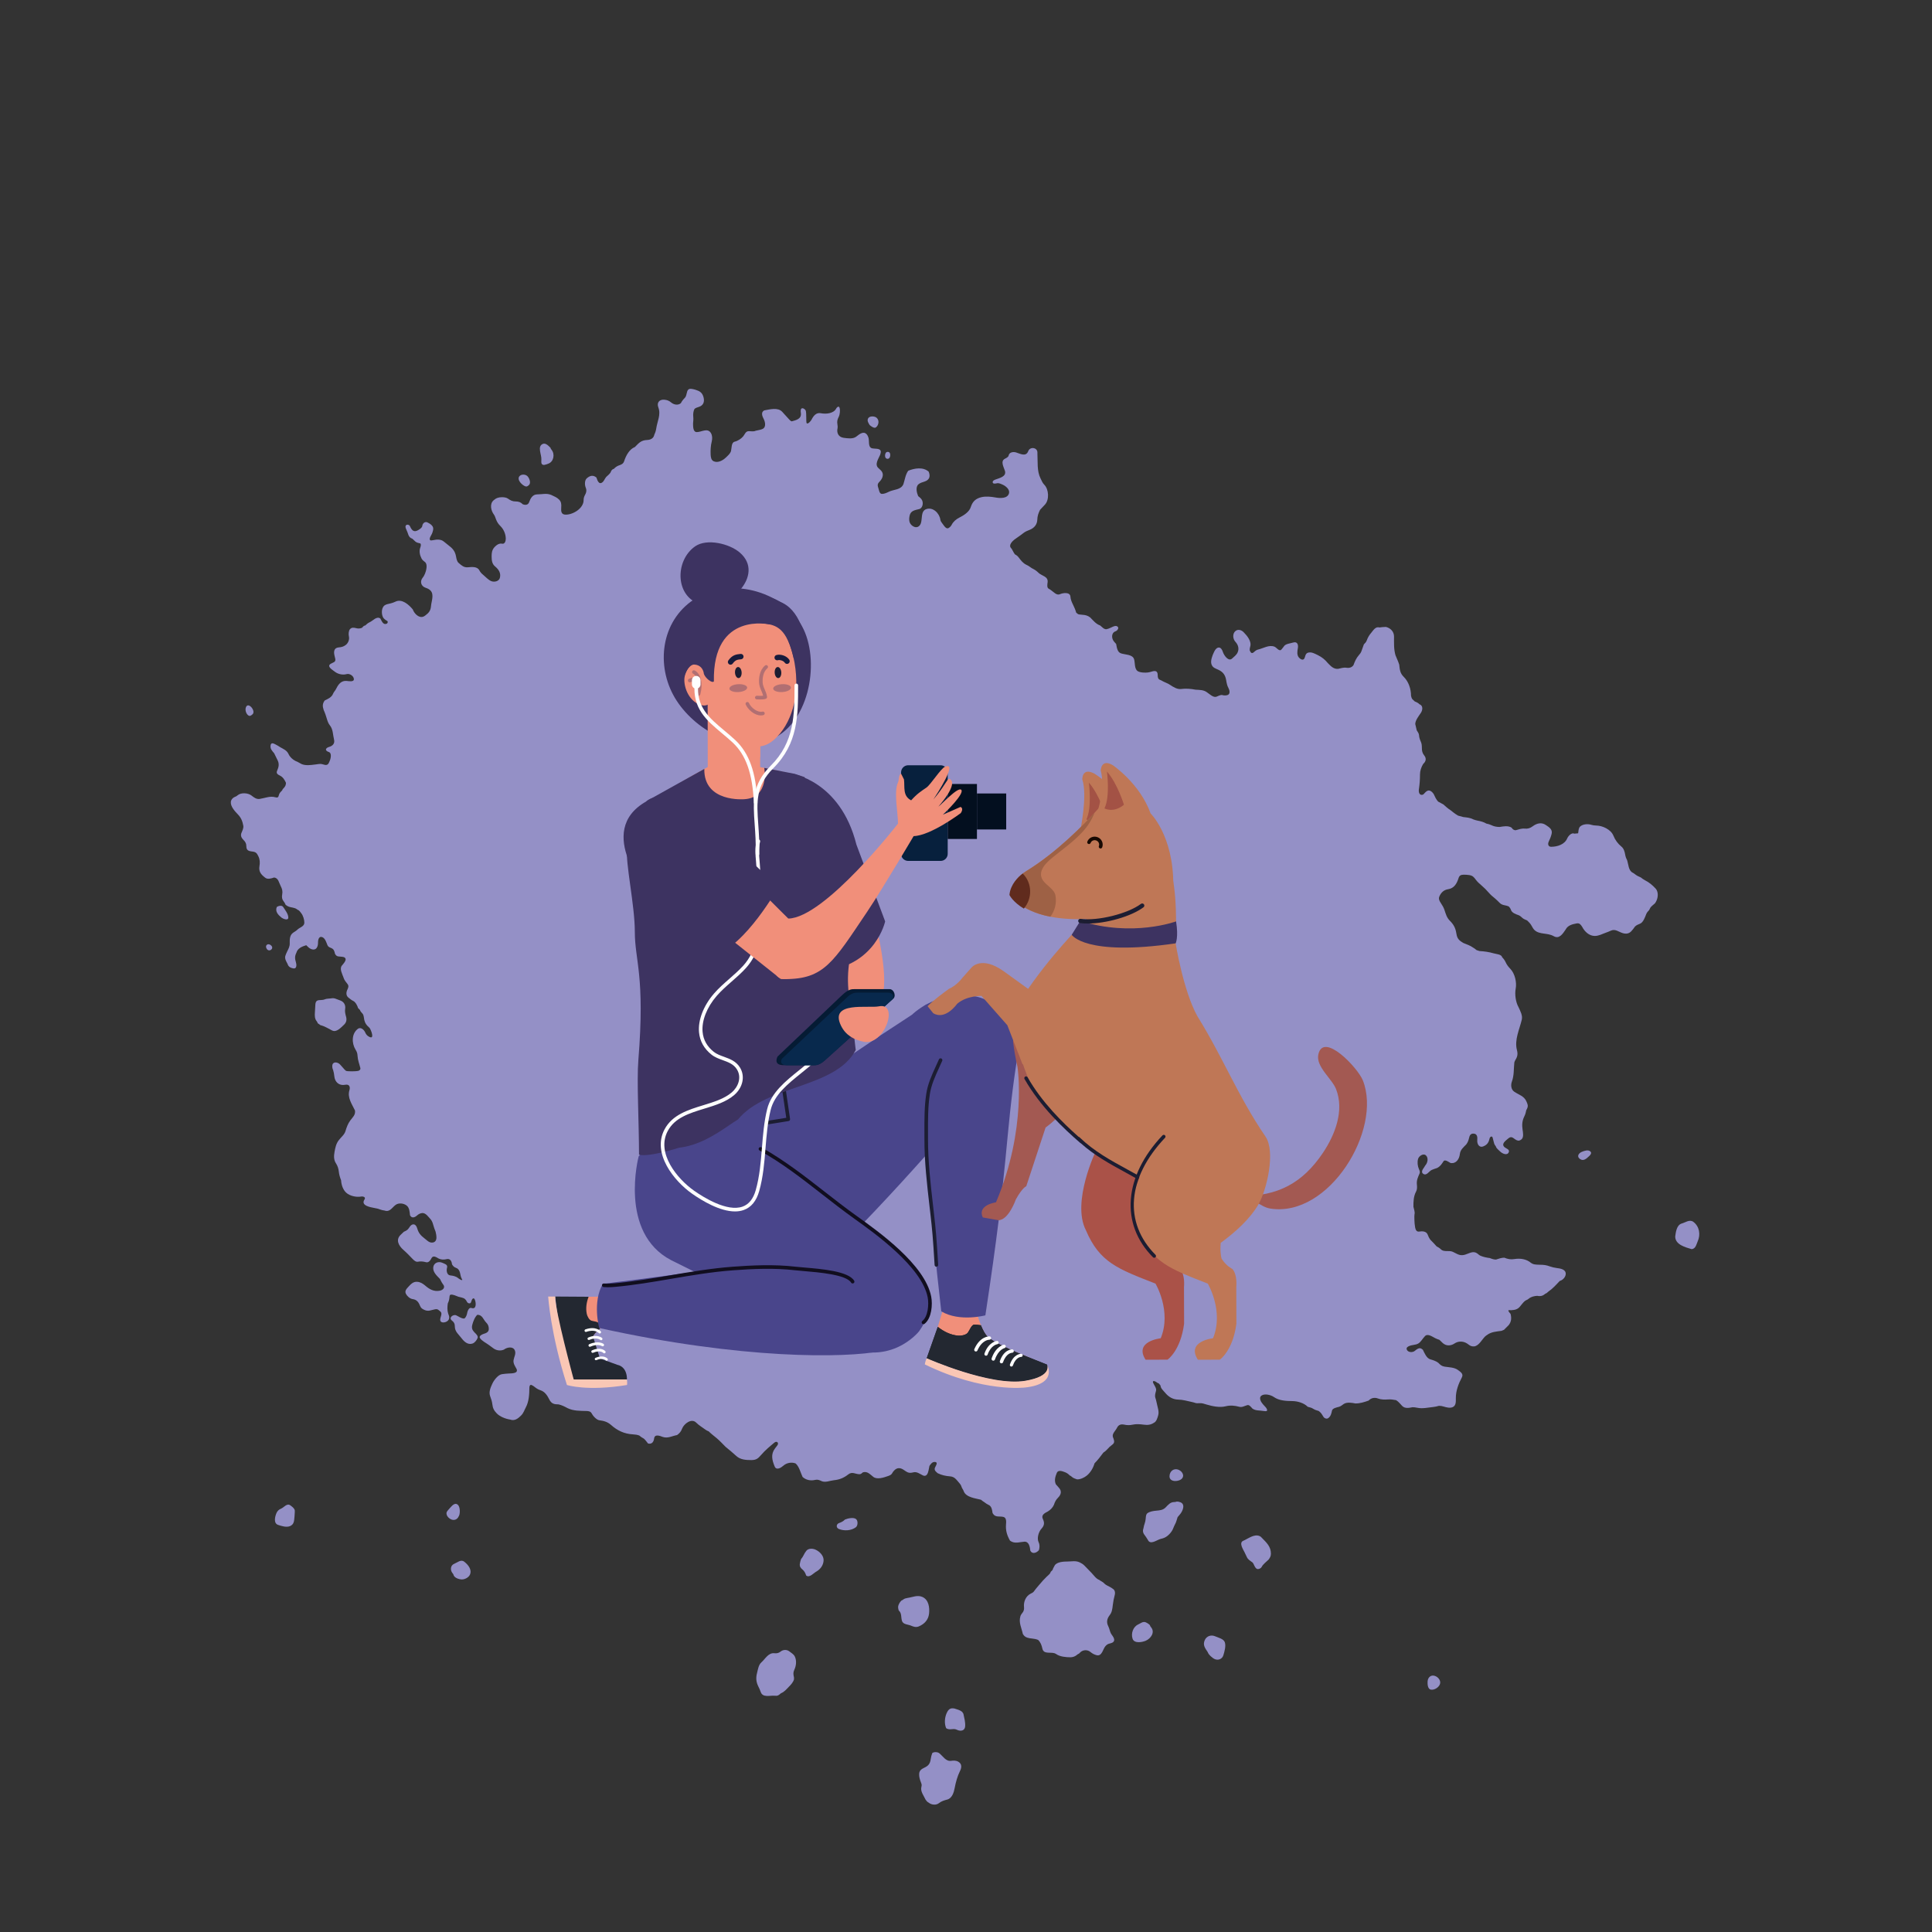 <?xml version="1.0" encoding="UTF-8" standalone="no"?>
<!DOCTYPE svg PUBLIC "-//W3C//DTD SVG 1.1//EN" "http://www.w3.org/Graphics/SVG/1.1/DTD/svg11.dtd">
<svg width="100%" height="100%" viewBox="0 0 810 810" version="1.1" xmlns="http://www.w3.org/2000/svg" xmlns:xlink="http://www.w3.org/1999/xlink" xml:space="preserve" xmlns:serif="http://www.serif.com/" style="fill-rule:evenodd;clip-rule:evenodd;stroke-linejoin:round;stroke-miterlimit:2;">
    <rect x="0" y="0" width="810" height="810" fill="#333333" stroke="none"/>
    <g id="surface1">
        <g>
            <path d="M291.531,163.391C290.938,163.207 290.082,163.031 289.621,163.008C287.902,162.914 288.07,164.836 287.59,166.027C287.453,166.363 287.34,166.582 287.082,166.84C286.418,167.504 285.871,168.195 285.453,169.035C284.246,170.043 282.512,169.695 281.363,168.723C280.512,167.996 279.711,167.707 278.605,167.586C276.563,167.359 275.211,168.711 276.012,170.82C277.168,173.859 275.563,176.625 275.141,179.598C275.008,180.516 274.758,181.344 274.348,182.168L274.238,182.563C273.879,183.859 272.621,184.41 271.371,184.461C268.793,184.57 267.93,185.625 266.191,187.41C263.852,188.313 262.414,191.074 261.691,193.32C261.297,194.539 260.375,194.828 259.297,195.199C258.473,195.547 257.996,195.93 257.359,196.566C256.793,196.664 256.277,197.219 256.105,197.781C255.859,198.578 254.73,199.371 254.152,199.969C253.836,200.383 253.547,200.809 253.313,201.277C252.996,201.914 251.965,203.059 251.133,202.324C250.563,201.816 250.297,200.922 250.051,200.203C248.645,199.031 247.352,199.391 246.051,200.5C245.031,201.367 245.117,203.348 245.57,204.441C246.098,205.715 245.742,206.715 245.098,207.84C244.816,208.434 244.684,209.008 244.684,209.684C244.684,213.094 240.328,215.77 237.219,215.77C235.301,215.77 235.168,214.422 235.297,212.781C235.402,211.41 235.313,210.355 234.375,209.422C233.434,208.477 232.234,208.063 231.055,207.484C229.078,206.688 227.316,207.266 225.281,207.266C223.332,207.266 222.43,208.887 221.848,210.52C221.414,211.746 220.277,211.867 219.148,211.398C218.34,210.535 217.391,210.234 216.16,210.234C214.785,210.234 213.965,209.754 212.902,209.008C212.262,208.563 211.223,208.453 210.445,208.453C208.973,208.453 207.957,208.832 206.891,209.797C205.191,211.336 205.867,214.16 207.086,215.75C207.551,216.391 207.703,217.145 208.004,217.867C208.465,218.98 208.934,219.695 209.801,220.551C211.176,221.906 212.051,223.926 212.051,225.879C212.051,226.801 211.66,228.238 210.434,227.934C209.75,227.762 208.832,228.105 208.293,228.52C206.508,229.883 206.117,231.059 206.117,233.297C206.117,234.938 206.281,236.418 207.574,237.488C209.059,238.719 210.121,240.285 209.566,242.297C209.164,243.758 207.219,244.152 205.965,243.641C204.691,243.121 203.625,241.871 202.555,240.988C201.918,240.461 201.383,239.93 201.008,239.176C200.129,237.422 197.824,237.688 196.172,237.836C194.469,237.988 193.512,237.066 192.309,236.035C191.52,235.359 191.367,234.203 191.18,233.219C190.754,230.977 189.664,229.828 187.93,228.539C187.285,228.059 186.668,227.547 186.051,227.031C184.816,226.008 183.078,226.137 181.59,226.469C181.055,226.59 180.523,226.613 180.41,226.527C179.648,225.926 180.855,224.363 181.086,223.801C181.445,222.938 181.938,221.57 181.363,220.688C180.785,219.789 179.938,219.383 179,218.934C177.996,218.648 177.137,219.52 177.043,220.52C176.965,221.328 175.473,222.227 174.828,222.504C173.094,223.258 172.395,221.719 171.738,220.363L171.414,220.125C171.234,219.996 170.914,219.934 170.703,219.984C169.164,220.363 170.602,222.344 170.813,223.09C170.93,223.496 171.078,223.883 171.23,224.277C171.563,225.152 172.074,225.563 172.91,225.879C173.316,226.285 173.723,226.68 174.156,227.055C174.734,227.547 175.516,227.672 176.23,227.836C176.656,228.387 176.352,229.145 176.152,229.734C175.66,231.219 176.035,232.781 176.738,234.16C177.102,234.875 177.652,235.191 178.258,235.719C179.359,236.676 178.668,239.355 178.219,240.418C177.953,241.047 177.668,241.637 177.23,242.176C175.945,243.754 176.488,245.762 178.426,246.418C179.25,246.695 179.98,247.016 180.563,247.668C182.059,249.352 180.871,252.125 180.711,254.043C180.539,256.133 179.73,256.977 178.211,258.117C177.449,258.703 176.621,258.855 175.738,258.484C174.516,257.969 173.496,256.73 173.066,255.508C171.371,253.469 168.492,250.891 165.75,252.262C164.633,252.82 163.398,253.07 162.191,253.352L161.734,253.535C159.824,254.305 159.793,257.277 160.605,258.855C160.895,259.414 161.762,260.035 162.309,260.313C162.77,260.547 162.543,261.309 162.141,261.484C160.617,262.145 160.039,260.328 159.457,259.313C157.93,258.203 156.391,260.238 155.02,260.855C154.281,261.191 153.699,261.664 153.133,262.23C152.5,262.289 152.195,262.773 151.75,263.219C150.863,263.547 150.184,263.602 149.219,263.336C148.328,263.094 147.363,263.02 146.711,263.801C146.16,264.461 146.07,265.93 146.27,266.734C146.594,268.051 146.02,269.59 144.984,270.383C144.016,271.121 143.188,271.336 141.961,271.434C139.965,271.598 139.852,273.324 140.258,274.91C140.371,275.355 140.48,275.801 140.57,276.25C140.859,277.68 139.508,277.746 138.605,278.328C136.895,279.438 139.426,280.848 140.145,281.441C141.582,282.637 143.605,283.105 145.387,282.609C146.594,282.277 148.367,283.43 148.367,284.77C148.367,286.031 146.066,285.547 145.344,285.48C143.164,285.285 141.945,286.762 141.047,288.559C140.816,289.012 140.57,289.441 140.246,289.844C139.984,290.168 139.809,290.445 139.652,290.832C139.023,292.391 137.551,292.977 136.133,293.684C135.148,295.039 135.195,296.141 135.707,297.676C136.277,298.914 136.699,300.207 137.082,301.512C137.352,302.43 137.684,303.34 138.289,304.082C139.684,305.797 139.547,308.09 140.059,310.137C140.469,311.773 139.355,312.797 137.871,313.184C137.242,313.348 136.117,314.066 136.949,314.805C137.246,315.07 137.523,315.168 137.902,315.293C138.969,315.652 138.754,317.395 138.496,318.281C138.379,318.699 138.094,319.406 137.863,319.855C137.32,320.934 136.531,320.813 135.48,320.488C134.578,320.211 134.285,320.211 132.414,320.488C131.277,320.66 129.813,320.797 129.16,320.797C127.98,320.797 126.809,320.652 125.82,320.004C125.199,319.602 124.52,319.313 123.844,319.016C122.641,318.398 121.555,317.406 120.988,316.168C120.266,314.59 118.934,314.094 117.512,313.281C116.785,312.801 116.043,312.359 115.262,311.973C114.48,311.586 113.676,311.32 113.457,312.41C113.164,313.887 114.082,314.809 114.938,315.797C115.445,316.871 115.973,317.934 116.504,318.996C117.121,320.438 116.816,321.707 116.199,323.074C115.676,324.246 116.398,324.688 117.41,325.195C118.656,325.82 119.32,326.953 119.887,328.176C119.887,329.41 119.348,330.035 118.523,330.863C118.367,331.359 118.117,331.586 117.73,331.961C117.328,332.352 117.02,332.898 116.902,333.434C116.695,334.375 116.277,334.504 115.402,334.246C113.238,333.613 111,334.633 108.863,334.953C107.543,335.152 106.453,334.344 105.488,333.566C104.027,332.395 101.074,332.188 99.613,333.43C99.219,333.766 99.09,333.848 98.832,333.941C97.809,334.305 96.891,335.074 96.781,336.227C96.602,338.141 98.566,340.238 99.781,341.488C101.098,342.852 101.68,344.363 102.004,346.184C102.18,347.176 101.637,348.199 101.273,349.102C100.746,350.219 101.176,351.262 102.047,352.113C102.801,352.852 103.273,353.594 103.273,354.668C103.273,356.395 103.996,356.809 105.738,357.004C107.281,357.176 107.676,357.66 108.328,359C108.984,360.359 109.023,361.66 108.781,363.133C108.391,365.465 109.461,366.664 111.219,368.008C112.277,368.816 113.813,368.258 114.922,367.891C116.75,368.133 116.895,369.977 117.664,371.441C118.316,372.691 118.57,373.66 118.305,375.043C118.105,376.086 118.227,377.047 118.887,377.859C119.27,378.328 119.504,378.777 119.738,379.324C120.656,380.137 121.563,380.309 122.773,380.527C123.371,380.637 124.074,380.902 124.336,381.113C124.645,381.363 124.852,381.504 124.93,381.52C125.414,381.602 126.035,382.523 126.332,382.914C127.117,383.934 127.598,385.594 127.598,386.844C127.598,388.434 125.648,388.809 124.73,389.727C124.176,390.285 123.563,390.582 122.93,391.023C121.348,392.137 121.469,393.922 121.469,395.68C121.469,396.871 120.914,397.879 120.379,398.941C120,399.707 119.637,400.617 119.574,400.969C119.324,402.387 120.426,403.59 120.875,404.855C121.359,405.566 122.113,405.844 122.965,406C124.531,406.285 124.355,404.316 124.059,403.398C123.59,401.938 123.563,400.852 124.238,399.496C124.777,397.539 126.598,396.848 128.387,396.281L129.254,397.117C130.113,397.945 131.844,398.676 132.75,397.43C133.262,396.723 133.336,395.875 133.336,395.047C133.336,393.895 133.801,392.234 135.277,392.973C136.375,393.523 136.844,395.18 137.273,396.23C137.563,396.934 138.047,397.133 138.77,397.426C139.996,397.926 140.172,398.668 140.453,399.891C140.98,400.797 141.316,400.992 142.441,401.043C143.188,401.074 143.98,401.188 144.207,401.289C145.969,402.109 143.941,404.035 143.309,404.863C142.262,406.223 143.516,408.367 143.996,409.781C144.324,410.93 144.988,411.637 145.699,412.559C146.254,413.277 146.102,413.953 145.695,414.777C145.121,415.945 144.961,417.316 146.043,418.219C146.68,418.75 147.344,419.281 148.09,419.652C149.047,420.129 149.488,421.121 149.926,422.043C149.988,422.676 150.473,422.984 150.918,423.43C151.02,424.016 151.703,424.598 152.066,425.07C152.566,425.73 152.539,426.832 152.727,427.621C153.047,428.969 153.617,429.785 154.66,430.676C154.957,430.934 155.098,431.133 155.262,431.488C155.633,432.289 156.227,433.688 156.016,434.551C155.848,435.223 155.086,434.828 154.723,434.645C153.973,434.262 153.457,433.668 153.129,432.891C152.688,431.836 151.293,430.379 150,431.371C147.348,433.41 147.426,437.406 149.059,440.063C149.652,441.031 149.848,441.59 149.906,442.703C150.004,444.504 150.648,446.012 151.066,447.727C151.227,448.387 150.777,448.797 150.18,448.973C149.824,449.078 148.586,449.16 147.43,449.16C146.262,449.16 145.207,449.07 145.055,448.953C144.547,448.559 144.125,448.074 143.719,447.578C143.25,447.012 143.238,446.996 142.535,446.258C141.547,445.219 139.488,444.934 139.316,446.738C139.25,447.453 139.406,448.051 139.684,448.688C139.922,449.504 140.086,450.313 140.156,451.16C140.367,453.691 142.199,455.309 144.758,454.793C146.477,454.445 146.918,455.719 146.492,457.098C145.551,460.16 147.543,462.914 148.832,465.574C149.098,467.449 147.891,468.371 146.871,469.742C145.859,471.105 145.313,472.637 144.828,474.262C144.352,475.797 142.961,476.797 142.016,478.059C140.91,479.504 140.574,481.152 140.258,482.906C139.949,484.594 139.887,486.262 140.852,487.73C141.574,488.836 141.914,489.953 142.059,491.27C142.195,492.523 142.543,493.672 143.004,494.832C143.098,496.664 143.762,498.766 145.137,500.031C146.641,501.418 149.375,502.023 151.375,501.664C152.184,501.52 153.496,501.859 152.813,502.895C151.105,505.469 155.344,506.148 156.984,506.457C157.773,506.605 158.5,506.738 159.238,507.039C159.887,507.305 160.555,507.43 161.242,507.527C163.395,508.301 164.324,506.328 165.809,505.195C167.113,504.199 169.223,504.445 170.484,505.422C171.672,506.34 171.75,508.133 171.902,509.508C172.609,510.887 173.871,510.461 174.836,509.598C175.441,509.047 176.035,508.734 176.867,508.598C178.469,508.332 179.652,510.266 180.625,511.289C181.129,511.949 181.402,512.672 181.621,513.48C181.887,514.473 182.227,515.426 182.617,516.371C182.832,517.238 182.977,517.984 182.977,518.879C182.977,520.137 182.324,520.961 181.055,520.961C179.758,520.961 178.832,519.832 177.855,519.102C176.422,518.027 175.453,516.871 174.973,515.16C174.688,514.145 174.035,512.945 172.816,513.418C172.117,513.691 171.75,514.43 171.309,515.023C170.793,515.758 170.113,516.078 169.309,516.43C168.902,516.84 168.484,517.238 168.059,517.625C165.707,519.785 167.184,522.324 169.133,524.023C170.477,525.195 171.715,526.492 172.945,527.777C173.512,528.371 174.367,529.199 175.285,528.969C176.207,528.738 177.645,528.902 178.566,529.176C179.711,529.516 180.457,528.375 180.875,527.539C181.586,526.117 182.961,527.121 183.945,527.664C184.98,528.156 186.141,528.184 187.258,527.902C188.723,527.535 189.391,528.773 189.504,530.078C189.93,530.781 190.359,531.27 191.184,531.551C192.5,532.004 192.84,533.309 193.063,534.527C193.195,535.27 193.441,535.91 193.828,536.543C193.688,537.055 192.266,536.02 191.977,535.785C191.117,535.086 189.871,534.82 188.801,534.727C187.328,534.594 187.066,532.684 187.43,531.469C187.824,530.156 186.336,529.848 185.504,529.453C183.855,528.676 181.855,529.426 181.645,531.32C181.41,533.395 183.215,534.879 184.48,536.234C184.641,536.547 184.797,536.863 184.953,537.176C185.188,537.633 185.43,538.063 185.754,538.465C186.855,539.816 185.68,540.887 184.363,541.137C181.844,541.617 179.98,540.484 178.207,538.938C177.238,538.133 176.25,537.508 174.934,537.402C173.152,537.266 172.172,538.484 171.063,539.66C170.313,540.461 169.629,541.336 170.18,542.438C170.656,543.391 171.836,544.48 172.93,544.633C174.84,544.898 175.516,545.977 176.227,547.723C176.539,548.484 177.195,548.84 177.941,549.188C179.609,549.961 180.781,549.223 182.43,548.926C183.566,548.723 183.852,549.23 184.633,549.863C185.613,550.652 184.613,552.148 184.559,553.168C184.465,554.871 186.602,554.605 187.523,553.902C188.711,552.996 188.406,551.949 187.891,550.684C187.465,549.207 187.539,547.949 187.742,546.453C188.109,545.691 188.344,544.945 188.414,544.094C188.5,543.117 188.586,542.898 188.922,542.816C189.867,542.582 191.344,543.383 192.25,543.684L193.527,543.988C194.797,544.289 195.281,544.781 195.832,545.879C196.07,546.203 196.168,546.305 196.574,546.406C197.422,546.613 197.508,545.883 197.719,545.25C197.973,544.5 198.613,543.828 199.066,544.871C199.609,546.125 199.867,549.141 197.641,548.371C196.676,548.035 196.035,549.574 195.922,550.23C195.754,551.16 195.461,552.227 194.668,552.805C193.262,552.805 192.34,551.914 191.105,551.383C189.832,551.066 187.98,552.516 189.492,553.672C190.328,554.313 190.688,554.961 190.688,556.066C190.688,558.328 192.27,559.402 193.535,561.09C194.602,562.508 196.145,563.918 198.066,563.297C199.035,562.988 199.82,561.934 200.211,561.023C200.633,560.055 199.41,559.125 198.844,558.52C197.938,557.551 197.684,556.727 198.004,555.441C198.344,554.09 199.074,552.16 200.129,551.223C202.27,551.223 202.598,553.238 203.84,554.484C204.637,555.281 204.93,556.063 204.93,557.191C204.93,558.48 203.848,558.91 202.777,559.234C202.188,559.414 200.652,560.09 201.219,560.969C202.02,562.207 203.738,562.988 204.91,563.859C205.516,564.27 206.105,564.707 206.684,565.16C208.02,566.215 209.73,566.48 211.277,565.836C212.449,564.887 215.035,564.293 215.832,566.133C216.445,567.539 215.547,568.813 215.313,570.227C215.086,571.594 215.953,572.824 216.578,573.945C217.422,575.902 214.426,575.781 213.215,575.855C212.266,575.914 211.34,575.98 210.402,576.137C208.809,576.402 207.109,578.609 206.426,580.086C205.676,581.695 204.844,583.609 205.504,585.359C205.922,586.473 206.281,587.543 206.414,588.723C206.598,590.391 207.105,591.363 208.238,592.543C209.574,593.941 211.945,594.867 213.848,595.148C215.746,595.871 217.184,594.738 218.477,593.449C219.52,592.406 219.793,591.273 220.473,590.016C221.734,587.691 221.938,584.508 221.938,581.957C221.938,581.301 222.082,580.309 222.977,580.723C223.508,580.965 223.953,581.316 224.41,581.68C225.121,582.242 225.777,582.594 226.66,582.891C228.465,583.492 229.504,585.141 230.309,586.754C231.195,588.531 232.359,588.801 234.219,588.801C235.598,589.145 236.688,589.68 237.938,590.363C240.453,591.586 243.137,591.488 245.891,591.57C246.652,591.57 247.629,591.73 248.023,592.516C248.57,593.613 250.09,595.301 251.293,595.453C253.211,595.699 254.734,596.137 256.172,597.414C258.848,599.793 261.715,601.148 265.328,601.359C266.266,601.414 267.164,601.52 268.039,601.855L268.512,602.242C268.863,602.523 269.219,602.746 269.609,602.953C270.461,603.398 271.051,604.48 271.691,605.195C273.313,605.594 274.055,604.52 274.254,603.035C274.516,601.133 276.668,601.977 277.887,602.449C280.063,603.148 281.754,602.031 283.859,601.656C284.926,600.91 285.531,600.16 285.996,598.906C286.793,596.918 289.91,594.477 291.871,596.434C293.043,597.609 294.578,598.496 295.906,599.48C296.301,599.754 296.664,599.93 297.113,600.094C298.145,601.129 299.336,602.004 300.453,602.941C301.797,604.07 302.992,605.383 304.23,606.621C305.77,607.855 307.266,609.129 308.727,610.453C310.445,612.016 312.801,612.141 315.012,612.141C317.02,612.141 317.836,611.48 319.043,610.063C320.711,608.109 322.703,606.449 324.672,604.813C325.691,603.965 326.691,604.945 325.898,605.984C325.582,606.395 325.27,606.805 324.957,607.215C323.047,609.707 323.703,612.191 324.785,614.832C325.516,616.605 327.52,615.313 328.387,614.531C329.758,613.301 331.832,612.875 333.566,613.559C335.059,614.84 335.637,617.41 336.477,619.203C337.922,620.543 339.906,620.922 341.809,620.445C342.762,620.211 343.563,620.535 344.402,620.941C345.973,621.699 347.965,620.758 349.594,620.594C351.941,620.363 353.781,619.617 355.613,618.172C357.328,616.816 358.512,618.074 360.402,618.074C360.938,618.074 361.363,617.629 361.742,617.301C363.656,616.699 364.703,618.094 366.156,619.199C367.75,620.418 370.547,619.457 372.266,618.855C372.926,618.625 373.695,618.34 374.016,617.703C374.473,616.781 375.52,615.699 376.531,615.566C378.234,615.34 379.184,616.68 380.57,617.285C381.348,617.621 382.141,617.484 382.945,617.281C384.422,616.914 385.672,617.961 386.934,618.574C387.59,618.895 388.219,618.781 388.641,618.199C389.305,617.285 389.402,615.695 389.672,614.602C390.148,613.867 390.813,612.93 391.781,612.93C393.699,612.93 392.098,614.789 391.906,615.559C391.668,616.531 392.508,617.098 393.133,617.652C394.801,618.465 396.441,618.824 398.273,618.965C400.328,619.121 400.977,620.426 402.289,621.879C402.613,622.242 402.938,622.738 403,622.988C403.172,623.637 403.563,624.234 403.891,624.816L404.074,625.281C405.094,627.797 408.945,628.168 411.227,628.754C411.477,628.945 411.727,629.137 411.977,629.328C412.285,629.535 412.59,629.742 412.898,629.949C413.121,630.102 413.336,630.262 413.551,630.426C413.742,630.57 414.055,630.75 414.242,630.82C415.809,631.406 415.883,632.918 416.141,634.352L416.379,634.719C417.371,636.25 419.137,635.59 420.672,635.973C422.039,636.309 421.855,638.074 421.773,639.156C421.574,641.711 422.207,643.723 423.457,645.934C425.414,647.359 427.262,646.504 429.445,646.363C431.473,646.23 431.809,648.668 431.973,650.137C432.797,651.742 434.641,651.031 435.57,649.91C435.914,648.754 435.953,647.629 435.426,646.535C434.66,644.957 435.43,642.238 436.621,640.934C437.832,639.598 438.012,638.48 437.215,636.82C436.43,635.199 437.969,634.359 439.293,633.699C440.434,633 441.297,632.129 441.863,630.91C442.238,629.73 442.684,628.809 443.59,627.91C444.855,626.66 445.254,625.156 443.953,623.754C443.508,623.273 443.086,622.777 442.66,622.281C441.949,620.656 442.41,619.121 443.055,617.559C443.684,616.027 445.59,616.895 446.629,617.281C447.453,617.629 447.93,618.012 448.566,618.648C448.902,618.703 449.137,618.977 449.387,619.191C450.004,619.727 450.777,619.973 451.531,620.23C452.883,620.293 454.461,619.559 455.52,618.746C457.148,617.488 458.328,615.457 458.891,613.504C460.277,612.117 461.434,610.559 462.605,608.996C463.617,608.414 464.398,607.398 465.219,606.582L465.695,606.207C465.953,606 466.359,605.664 466.598,605.461C467.547,604.637 466.949,603.434 466.582,602.469C466.156,601.07 467.695,599.852 468.273,598.672C468.945,597.289 469.996,596.984 471.449,597.305C472.563,597.555 473.699,597.555 474.813,597.305C476.375,596.957 477.992,597.098 479.559,597.305C481.156,597.52 482.461,597.383 483.77,596.516C484.848,596.039 485.262,594.457 485.566,593.422C486.066,591.727 485.281,589.961 484.977,588.285C484.813,587.391 484.57,586.555 484.293,585.691C484.172,584.707 484.457,583.945 484.691,582.988C484.926,582.031 483.863,580.695 483.488,579.832C482.934,578.543 484.352,579.066 484.879,579.496C485.195,579.754 485.496,579.93 485.879,580.055C486.098,580.328 486.316,580.598 486.539,580.871C486.617,582.105 487.676,582.938 488.438,583.855C489.906,585.633 491.648,586.742 494.023,586.793C496.008,586.832 497.902,587.418 499.828,587.82C500.375,587.938 500.996,588.113 501.215,588.219C501.434,588.32 502.148,588.355 502.809,588.297C503.949,588.191 504.797,588.539 505.844,588.852C508.242,589.574 511.391,590.223 513.852,589.594C515.75,589.105 517.707,589.285 519.59,589.805C520.762,590.129 521.855,589.398 522.965,589.102C523.82,588.875 524.594,590.055 525.102,590.563C526.488,591.531 528.129,591.266 529.711,591.559C530.262,591.66 530.848,591.676 531.012,591.594C531.598,591.301 530.922,590.301 530.66,590.016C530.293,589.625 529.934,589.227 529.57,588.832C528.754,587.93 527.574,586.066 528.879,585.117C530.223,584.141 532.848,584.832 534.125,585.734C536.273,587.254 539.262,587.387 541.816,587.406C544.023,587.426 546.672,588.199 548.242,589.77L548.539,589.879C548.809,589.977 549.074,590.039 549.352,590.098C549.852,590.203 550.199,590.41 550.637,590.68C551.363,591.125 552.039,591.328 552.852,591.551L553.141,591.77C553.93,592.371 554.352,593.172 554.852,593.996C555.246,594.645 556.258,595.031 556.914,594.527C557.887,593.781 558.199,592.691 558.418,591.508C558.629,590.348 560.461,590.078 561.418,589.801C562.191,589.574 562.723,589.059 563.371,588.625C564.691,587.746 566.867,588.125 568.258,588.406C570.258,588.406 571.945,587.848 573.797,587.199C574.828,586.098 576.281,585.77 577.734,586.328C579.023,586.824 580.551,586.836 581.906,586.723C583.059,586.629 584.18,586.816 585.309,587.016C586.375,587.633 587.027,588.602 587.895,589.473C589.059,590.633 590.754,590.277 592.191,589.988C592.852,589.988 593.422,590.043 594.07,590.188C596.406,590.703 598.605,590.117 600.891,589.891C601.73,589.805 602.48,589.621 603.289,589.395C604.023,589.395 604.582,589.492 605.293,589.711C606.457,590.07 607.93,590.461 609.094,589.922C610.539,589.254 610.367,587.422 610.367,586.09C610.367,583.121 611.477,580.129 612.879,577.512C613.688,575.992 612.359,575.223 611.344,574.441C609.754,573.223 607.574,573.285 605.691,572.977C604.395,572.766 603.887,572.234 603.027,571.375C602.012,570.602 600.871,570.254 599.645,569.902C598.082,569.457 597.195,567.203 596.551,565.914L596.203,565.625C595.086,564.695 594.02,565.707 593.086,566.414C592.25,567.055 590.637,567.039 589.996,566.152C588.848,564.582 591.598,564.008 592.641,563.867C594.359,563.629 595.078,563.168 596.047,561.883C596.484,561.301 596.926,560.719 597.422,560.184C598.555,558.953 600.539,560.441 601.641,560.992C602.234,561.285 602.828,561.543 603.465,561.723C603.934,562.195 604.41,562.648 604.898,563.094C606.332,564.387 608.227,564.297 609.773,563.285C610.992,562.488 612.355,562.262 613.797,562.676C614.668,562.93 615.445,563.488 616.172,564.043C616.73,564.469 617.883,564.629 618.551,564.379C620.293,563.738 621.363,561.582 622.605,560.34C622.855,560.094 623.152,559.902 623.438,559.707C625.199,558.355 627.383,558.262 629.52,557.961C629.867,557.816 630.211,557.672 630.559,557.531L632.535,555.551C633.66,554.109 633.762,552.566 633.301,550.848C632.977,550.477 632.637,550.086 632.418,549.645C632.156,549.117 633.148,549.328 633.574,549.305C635.133,549.23 636.316,548.949 637.281,547.738C637.57,547.379 637.859,547.027 638.152,546.672C638.684,546.031 639.281,545.313 640.082,545.008C640.367,544.902 640.551,544.785 640.922,544.488C641.945,543.652 643.172,543.379 644.469,543.281C645.469,543.527 646.617,543.402 647.449,542.727C647.758,542.477 647.961,542.336 648.043,542.32C648.406,542.258 648.82,541.777 649.105,541.551C650.934,540.313 652.406,538.66 653.914,537.059L654.301,536.91C655.406,536.484 656.445,535.242 656.445,534.039C656.445,532.137 654.117,531.805 652.738,531.641C651.828,531.531 650.516,531.227 649.82,530.957C648.348,530.395 647.199,530.254 645.645,530.254C644.723,530.254 643.598,530.168 643.152,530.063C642.707,529.953 642.137,529.691 641.887,529.477C639.973,527.836 637.34,527.477 634.93,527.867C633.332,528.129 632.129,527.875 630.691,527.289C629.457,527.289 628.387,527.711 627.211,528.078C626.277,528.078 625.496,527.805 624.641,527.449C623.297,527.281 621.984,527.02 620.727,526.488C620.219,526.273 619.879,525.918 619.449,525.586C617.695,524.242 616.164,525.445 614.301,526.004C612.461,526.555 611.5,526.074 609.844,525.203C608.684,524.59 608.387,524.52 606.977,524.52C605.879,524.52 604.824,524.52 604.035,523.727C603.516,523.207 602.984,522.906 602.336,522.582C601.492,521.613 600.613,520.703 599.707,519.793L599.496,519.496C599.082,518.906 598.797,518.207 598.523,517.539C597.98,516.203 596.297,516.109 595.023,516.336C593.906,516.535 593.484,515.57 593.301,514.617C593.098,513.586 593.047,512.586 593,511.539C592.953,510.438 592.969,509.34 593.035,509.105C593.301,508.188 592.777,506.867 592.586,505.945C592.563,503.832 592.633,501.535 593.668,499.633C594.191,498.672 594.137,497.672 594.035,496.602C593.863,494.77 594.473,493.578 595.156,491.996C595.438,491.344 595.172,490.758 594.902,490.164C594.32,488.883 594.145,487.207 594.543,485.859C594.895,484.66 596.77,483.391 597.844,484.414C598.922,485.441 598.563,487.383 597.719,488.422C597.465,488.73 597.324,488.938 597.313,489.016C597.301,489.082 597.16,489.309 597,489.516C596.441,490.246 595.723,491.43 596.625,492.086C598.098,493.156 599.047,491.063 600.238,490.512C600.961,490.18 601.723,489.961 602.473,489.707C603.871,488.996 604.387,488.094 605.223,486.84C605.82,485.941 607.527,487.281 608.133,487.582C610.496,488.016 611.816,485.93 612.047,483.855C612.25,482.023 613.523,481.059 614.734,479.801C615.367,478.988 615.703,478.039 615.926,477.047C616.156,476.02 616.543,475.27 617.707,475.27C619.324,475.27 619.48,476.688 619.352,477.992C619.207,479.484 620.066,481.355 621.898,480.613C623.48,479.977 624.129,479.02 624.496,477.367C624.59,476.934 624.965,476.348 625.496,476.531C625.703,476.602 625.906,477.141 626.098,478.141C626.254,478.969 626.559,479.855 626.77,480.117C627.023,480.426 627.164,480.633 627.176,480.711C627.293,481.391 628.461,482.289 628.957,482.785C629.754,483.586 631.895,484.672 632.566,483.055C633.035,481.922 631.516,481.551 630.883,481.035C629.164,479.633 631.246,478.258 632.34,477.305C633.871,475.973 634.52,477.441 635.879,478.031C636.758,478.414 637.148,478.203 637.832,477.719C638.965,476.922 638.496,474.648 638.352,473.668C638.059,471.715 638.148,469.922 639.043,468.129C639.457,467.297 639.711,466.465 639.852,465.559L640.23,464.789C640.813,463.586 640.441,462.875 639.922,461.703C638.93,459.465 636.703,458.988 634.832,457.688C633.477,456.746 633.34,454.84 633.879,453.406C634.816,450.91 634.609,448.051 634.891,445.422C635.012,445.031 635.164,444.668 635.383,444.316C636.23,442.961 636.406,441.832 635.988,440.258C634.848,435.969 637.07,431.602 638.031,427.426C638.406,425.652 637.355,423.828 636.648,422.242C635.445,420.168 635.02,416.836 635.461,414.488C635.957,411.883 635.145,408.215 633.234,406.207C632.363,405.293 631.77,404.551 631.246,403.414C630.871,402.602 630.391,401.941 629.766,401.316C629.551,400.09 627.219,399.988 626.266,399.703C624.281,399.109 622.344,398.863 620.273,398.727C619.863,398.594 619.453,398.461 619.047,398.332L618.574,397.945C618.289,397.719 618.004,397.508 617.684,397.34C616.434,396.414 614.938,395.941 613.508,395.344L612.77,394.879C611.25,393.926 610.793,392.848 610.539,391.117C610.246,389.129 609.383,387.539 607.957,386.129C606.539,384.719 606.211,383.332 605.598,381.5C605.234,380.41 604.672,379.512 604.047,378.563C603.516,377.758 603.047,376.891 603.438,375.914C604.117,374.238 605.34,373.082 607.102,372.816C609.621,372.434 610.746,370.52 611.473,368.254C611.848,367.066 612.387,366.762 613.613,366.723C614.23,366.699 615.273,366.77 615.926,366.871C617.449,367.109 617.914,367.707 618.762,368.852C619.426,369.742 620.297,370.512 621.145,371.234C622.242,372.168 623.273,373.203 624.211,374.301C624.984,375.207 625.863,375.914 626.781,376.672C627.477,377.246 628.098,377.895 628.738,378.531C629.328,379.121 629.996,379.383 630.824,379.531C631.457,379.648 632.059,379.797 632.625,380.09C633,380.551 633.289,380.906 633.469,381.473C633.879,382.742 635.52,383.285 636.668,383.695C637.41,383.957 637.77,384.453 638.383,384.941C638.926,385.375 639.621,385.613 640.25,385.891L641.141,386.781C641.816,387.457 642.188,388.281 642.676,389.086C644.336,391.801 647.66,391.09 650.301,392.004C650.648,392.121 651.152,392.348 651.422,392.504C653.781,393.871 655.266,391.355 656.406,389.707C657.273,387.969 659.215,387.457 661.047,387.141C662.313,386.918 662.77,387.742 663.367,388.637C664.426,390.656 666.309,392.398 668.629,392.398C670.328,392.398 671.73,391.563 673.289,391.023C673.938,390.801 674.828,390.438 675.27,390.223C677.188,389.281 678.602,390.707 680.371,391.227C681.711,391.621 682.879,391.48 683.859,390.496C684.477,389.875 684.965,389.18 685.469,388.461C686.109,387.852 686.758,387.598 687.578,387.27C688.945,386.715 689.672,384.563 690.168,383.297C690.445,382.59 690.906,382.063 691.43,381.539C691.551,381.313 691.664,381.086 691.766,380.852C692.102,380.047 693.215,379.359 693.844,378.73C695.082,377.125 695.617,374.172 694.121,372.531C692.84,371.125 691.379,369.91 689.672,369.059C689.031,368.727 688.473,368.324 687.914,367.871C687.016,367.508 686.176,367.09 685.422,366.477C685.086,366.207 684.84,366.043 684.59,365.926C682.676,365.027 682.754,362.289 682.137,360.531C681.75,359.832 681.504,359.125 681.367,358.328C681.156,357.09 680.797,355.762 679.793,354.945C678.293,353.727 677.137,352.133 676.422,350.348C675.375,347.73 671.781,346.113 669.18,346.113C668.582,346.113 667.695,345.98 667.203,345.816C665.77,345.34 663.633,345.457 662.461,346.547C661.785,347.172 661.781,348.504 661.637,349.363C661.113,349.414 660.594,349.461 660.074,349.512C658.891,348.918 657.473,350.531 657.063,351.496C655.98,354.063 652.926,355.016 650.32,355.016C649,355.016 648.871,353.727 649.316,352.84C649.832,351.801 650.25,350.723 650.527,349.598C650.992,347.73 649.461,346.797 648.141,345.918C646.285,344.617 644.281,345.164 642.594,346.422C641.559,347.191 640.555,347.535 639.219,347.398C637.949,347.273 636.703,347.73 635.504,348.07C634.762,348.129 634.086,347.633 633.742,346.988C632.188,346.07 630.441,346.445 628.738,346.707C627.496,346.707 626.32,346.488 625.199,345.926C624.527,345.594 623.93,345.445 623.199,345.305C622.035,344.625 620.793,344.285 619.465,344.047C618.836,343.938 618.262,343.734 617.66,343.523C616.367,342.828 614.953,342.719 613.508,342.555C612.785,342.355 612.059,342.16 611.332,341.961L610.84,341.664C609.863,341.078 608.973,340.32 608.07,339.625C607.008,338.961 606.094,338.117 605.164,337.281C604.402,336.902 603.668,336.492 602.93,336.066C602.059,335.086 601.602,334.035 601.047,332.84C600.836,332.586 600.617,332.328 600.406,332.07C598.906,330.742 598.023,331.656 596.855,332.949C596.48,333.371 595.648,333.355 595.285,332.926C594.688,332.207 594.809,331.375 594.938,330.488C595.215,328.594 595.336,326.648 595.336,324.73C595.336,323.141 595.871,321.629 596.676,320.285C597.809,319.285 598.145,318 597.125,316.742C596.281,315.707 596.125,314.766 596.125,313.48C596.125,312.648 596.051,311.754 595.707,311C595.324,310.16 594.973,309.16 594.938,308.238C594.91,307.496 594.344,306.793 593.969,306.18C593.785,305.305 593.574,304.438 593.355,303.57C593.355,302.008 594.852,300.164 595.719,298.852C596.469,297.719 596.719,295.832 595.113,295.262C594.555,294.645 593.902,294.414 593.137,294.074L592.84,293.777C592.578,293.516 592.512,293.457 592.254,293.246C591.828,292.906 591.723,292.199 591.578,291.703C591.578,288.848 590.566,285.766 588.512,283.762C586.965,282.254 586.852,280.707 586.633,278.648C586.492,278.254 586.355,277.855 586.215,277.461C585.848,276.543 585.461,275.641 585.07,274.734C584.313,272.211 584.457,269.492 584.457,266.879C584.457,264.813 582.992,263.324 581.074,262.844C580.145,262.844 579.254,262.949 578.332,263.066C576.734,262.586 575.82,264.184 574.941,265.238C574.055,266.266 573.445,267.293 572.984,268.582C572.758,269.215 572.285,269.68 571.82,270.145L571.711,270.438C571.406,271.266 571.102,272.098 570.82,272.934C570.57,273.672 570.145,274.195 569.633,274.773C568.645,275.879 567.945,277.461 567.449,278.867C566.766,279.852 565.66,280.152 564.461,279.953C563.344,279.766 562.043,280.211 560.941,280.426C559.039,280.516 558.004,279.313 556.746,278.055C555.492,276.539 554.289,275.543 552.477,274.645C550.715,273.77 550.02,273.527 549.305,273.527C547.727,273.527 547.418,274.25 547.063,275.563C546.656,277.078 545.477,276.648 544.602,275.699C543.664,274.68 543.883,273.063 544.125,271.797C544.398,270.355 543.949,268.859 542.207,269.375C541.668,269.531 541.133,269.664 540.586,269.781C539.82,269.949 538.875,270.199 538.395,270.852C538.02,271.359 537.637,271.859 537.219,272.332C536.371,273.293 535.219,271.508 534.41,271.156C532.137,270.168 529.598,271.84 527.461,272.324C526.965,272.438 526.363,272.789 525.902,273.238C524.859,274.254 524.387,273.758 523.938,272.637C523.938,272.121 523.969,271.629 524.137,271.133C524.871,268.93 522.816,266.469 521.367,265.02C520.492,264.145 519.113,263.684 518.035,264.516C516.617,265.613 516.844,267.906 517.977,269.113C519.105,270.32 519.609,272.012 518.848,273.598C518.348,274.648 517.383,275.348 516.543,276.109C515.031,277.473 513.156,274.758 512.711,273.367C512.418,272.473 511.77,271.145 510.59,271.551C509.75,271.84 509.285,272.738 508.922,273.504C508.305,274.793 507.41,277.059 507.914,278.5C508.434,280 509.578,280.215 510.879,280.836C512.859,281.777 513.73,283.109 514.082,285.207C514.266,286.328 514.473,287.438 515.023,288.438C515.457,289.23 515.926,290.875 514.742,291.363C514.086,291.637 513.16,291.617 512.48,291.418C511.758,291.207 510.668,291.863 509.98,292.105C508.695,292.551 507.152,291.02 506.117,290.316C504.645,289.188 503.035,289.273 501.215,289.152C499.219,288.758 497.168,288.613 495.145,288.867C493.543,289.066 491.91,288.027 490.613,287.172C490.059,286.809 489.551,286.523 488.934,286.281C488.18,285.988 487.48,285.609 486.777,285.215L486.262,285C485.457,284.668 485.371,283.813 485.371,283.043C485.371,281.344 484.422,281.082 482.969,281.531C482.406,281.703 481.879,281.848 481.297,281.934C480.16,282.094 477.984,282.02 476.992,281.379C475.551,280.445 475.91,277.887 475.48,276.418C474.859,274.281 471.645,274.52 469.938,273.91C468.414,273.367 468.234,271.422 467.953,269.996C467.656,269.668 467.367,269.336 467.078,269.004C465.93,267.68 465.871,265.297 467.68,264.684C468.359,264.457 469.375,263.313 468.473,262.656C467.723,262.105 466.563,262.742 465.879,263.082C465.172,263.434 464.285,263.754 463.902,263.797C462.84,263.918 462.016,262.828 461.23,262.223C459.453,261.609 458.367,260.168 457.07,258.867C456.027,258.07 455.07,257.82 453.738,257.742C452.891,257.695 452.094,257.57 451.965,257.469C451.711,257.27 451.457,257.066 451.203,256.863C450.879,255.684 450.406,254.602 449.863,253.5C449.375,252.508 448.84,251.313 448.785,250.188C448.676,248.043 445.473,248.57 444.254,249.176C442.93,249.609 441.871,248.297 440.852,247.594C440.477,247.305 440.102,247.031 439.676,246.82C438.836,246.398 439.105,244.945 439.211,244.184C439.578,241.594 436.723,241.488 435.336,240.098C434.676,239.441 433.992,238.934 433.16,238.516C432.707,238.285 432.273,238.039 431.875,237.715C431.375,237.313 430.844,237.055 430.266,236.773C428.887,236.094 428.027,234.973 427.137,233.781C426.656,233.133 426.219,232.773 425.504,232.414C425.18,231.973 424.906,231.516 424.668,231.023C424.469,230.609 424.246,230.211 424.172,230.133C424.02,229.969 423.891,229.793 423.758,229.617C422.891,228.496 424.391,226.934 425.25,226.254C425.719,225.934 426.176,225.605 426.633,225.266C427.098,224.953 427.547,224.629 427.996,224.297C428.375,224.035 428.742,223.766 429.098,223.473C429.875,222.828 430.855,222.48 431.777,222.102C433.617,221.34 434.824,219.902 434.891,217.902C434.941,216.32 435.352,215.125 436.055,213.738C436.75,213.004 437.445,212.266 438.129,211.523C439.977,209.523 439.746,205.152 437.809,203.211C437.063,202.469 436.703,201.48 436.234,200.543C434.684,197.438 435.129,193.629 434.941,190.234L434.941,189.715C434.941,187.555 431.84,187.16 431.098,189.129C430.137,191.68 427.742,190.199 425.941,189.672C424.832,189.352 423.129,189.527 422.859,191.031C422.754,191.625 421.805,192.07 421.285,192.344C419.301,193.383 420.879,195.918 421.32,197.398C422.051,199.828 419.039,200.402 417.328,201.059C416.777,201.27 416.035,201.617 416.211,202.332C416.363,202.953 417.5,202.73 417.965,202.617C418.742,202.422 419.727,202.914 420.422,203.223C421.691,203.785 423.43,205.234 423.043,206.777C422.441,209.172 419.102,208.887 417.34,208.563C415.504,208.227 413.289,208.004 411.449,208.445C409.195,208.988 407.824,210.16 407.074,212.387C406.477,214.566 404.141,216.039 402.203,217.008C400.887,217.668 399.66,218.695 398.988,220.035C398.703,220.605 397.906,221.508 397.219,221.508C396.34,221.508 395.469,219.934 394.969,219.313C394.641,218.883 394.336,218.461 394.258,217.91C393.879,215.172 391.125,212.438 388.293,213.469C386.008,214.301 386.723,217.457 386.09,219.352C385.563,220.934 384.121,221.57 382.605,220.508C381.117,219.465 381.023,217.988 381.328,216.34C381.746,214.07 383.531,213.895 385.516,213.398C386.789,212.914 387.133,211.086 386.66,209.895C386.336,209.066 385.617,208.547 384.949,208.008C384.359,206.648 383.727,204.16 385.094,203.02C385.809,202.426 386.707,202.195 387.574,201.914C389.727,201.219 390.145,199.734 389.363,197.758C387.023,195.684 383.445,196.281 380.777,197.363C379.625,198.945 379.371,201.094 378.773,202.934C377.77,205.445 374.809,205.117 372.664,206.168C371.77,206.605 370.781,207.07 369.773,207.07C368.738,207.07 368.566,205.613 368.332,204.902C367.914,203.617 367.719,202.957 368.711,201.988C369.098,201.613 369.559,200.988 369.738,200.598C370.363,199.258 370.238,198.137 369.277,197.18C368.969,196.867 368.66,196.566 368.324,196.281C366.531,194.742 368.301,192.379 368.984,190.719C369.145,190.316 369.277,189.746 369.277,189.449C369.277,187.695 366.547,188.305 365.457,187.906C363.91,187.336 364.5,184.934 364.137,183.629C363.77,182.305 362.902,181.035 361.348,181.555C360.465,181.848 359.699,182.508 358.957,183.078C357.566,184.141 355.316,183.77 353.691,183.551C351.543,183.266 350.656,181.492 351.168,179.422C351.23,179.168 351.188,178.441 351.078,177.805C350.875,176.652 351.102,175.785 351.637,174.766C352.125,173.844 352.352,171.824 351.941,170.84C351.629,170.086 350.844,170.758 350.617,171.215C349.516,173.422 346.266,173.672 344.141,173.246C342.203,172.859 341.043,174.34 340.254,175.922C340.008,176.41 338.938,177.738 338.336,177.531C338.086,177.441 338.031,177.027 338.031,175.125C338.031,173.863 337.957,172.586 337.863,172.289C337.602,171.434 335.969,170.453 335.727,171.875C335.648,172.34 335.715,172.758 335.773,173.223C336.066,175.633 333.789,176.156 331.934,176.652C331.398,176.465 331.168,176.195 330.777,175.758C329.848,174.723 328.906,173.699 327.965,172.672C326.176,170.68 322.723,171.652 320.406,172.059C318.949,172.809 319.543,174.457 320.176,175.645C320.742,176.711 321.207,178.723 320.102,179.594C319.309,180.215 317.785,180.328 316.848,180.586C315.895,181.039 314.965,180.762 313.953,180.762C312.586,180.762 312.273,182.117 311.582,182.949C310.73,183.973 309.285,184.887 308.016,185.176C306.551,185.508 306.785,187.965 306.477,189.09C306.168,190.199 305.152,191.012 304.375,191.777C303.125,193 300.945,194.258 299.137,193.355C298.137,192.855 297.984,191.57 297.938,190.582C297.848,188.742 297.965,186.828 298.41,185.039C298.695,183.887 298.668,182.57 298.039,181.531C296.656,179.25 294.09,181.156 292.156,181.156C290.488,181.156 290.609,178.75 290.566,177.578C290.672,176.613 290.75,175.66 290.652,174.688C290.539,173.594 290.672,172.391 291.188,171.41C291.746,171.004 292.223,170.82 292.902,170.625C294.91,170.043 295.5,168.418 294.934,166.449C294.367,164.492 293.289,163.949 291.531,163.395L291.531,163.391Z" style="fill:rgb(148,144,198);"/>
        </g>
        <path d="M452.676,655.039C450.969,654.223 449.328,654.672 447.563,654.672C446.043,654.672 443.098,654.785 442.176,656.344C441.93,656.758 441.711,657.184 441.496,657.617C441.434,658.25 440.949,658.559 440.504,659.004L440.441,659.223C440.234,659.906 439.328,660.516 438.836,661.023L437.301,662.602C436.656,663.359 436.008,664.113 435.344,664.855C434.641,665.645 434.012,666.465 433.387,667.309C433.039,667.727 432.551,667.934 432.07,668.176C430.066,669.176 429.059,671.613 429.324,673.809C429.43,674.676 429.203,675.602 428.598,676.25C428.238,676.719 427.965,677.082 427.797,677.652C427.027,680.289 428.297,682.523 428.82,685.012L429.051,685.367C429.84,686.586 431.262,686.82 432.629,686.957C433.531,687.043 434.387,687.195 435.227,687.539C436.254,688.488 436.727,689.813 437.016,691.164C437.539,693.641 440.258,692.547 442.168,693.141C442.34,693.195 442.605,693.328 442.75,693.434C444.305,694.582 446.926,694.82 448.813,694.82C449.742,694.82 450.766,694.453 451.465,693.855C451.816,693.559 451.965,693.453 452.055,693.438C452.395,693.379 452.727,692.914 452.977,692.688C454.156,691.609 456,691.602 457.199,692.621C457.965,693.27 458.809,693.711 459.781,693.953C461.984,694.496 462.406,691.422 463.375,690.262C463.875,689.656 464.395,689.246 465.195,689.066C465.891,688.906 466.898,688.652 467.098,687.828C467.332,686.852 466.324,685.711 465.82,684.953C465.559,684.43 465.352,683.902 465.207,683.332C465.098,682.895 464.82,682.152 464.59,681.676C463.805,680.074 464.148,678.602 465.188,677.238C466.215,675.961 466.352,674.574 466.543,672.949C466.707,671.578 467.02,669.906 467.238,669.227C467.582,668.156 467.66,666.762 466.57,666.121C465.836,665.555 465.031,665.164 464.207,664.746C463.488,664.383 463.023,663.961 462.457,663.395C461.898,663.102 461.383,662.738 460.855,662.383C459.504,661.887 458.586,660.434 457.602,659.418C455.164,656.895 454.918,656.641 454.625,656.352C454.059,655.781 453.402,655.383 452.676,655.039Z" style="fill:rgb(148,144,198);"/>
        <g>
            <path d="M393.762,735.023C393.043,734.477 391.621,734.441 390.887,734.945C390.547,735.793 390.352,736.535 390.223,737.449C389.941,739.492 389.207,740.352 387.426,741.168C386.34,741.668 385.465,742.336 385.367,743.594C385.27,744.859 385.656,746.117 386.117,747.281C386.469,748.172 386.488,748.414 386.285,749.23C385.824,751.098 387.344,752.938 388.086,754.57L388.418,754.969L388.746,755.367C388.988,755.508 389.207,755.66 389.43,755.828C390.633,756.758 392.52,756.906 393.703,755.945C394.691,755.145 395.953,754.781 397.164,754.461C399.172,753.934 399.922,751.422 400.242,749.684C400.684,747.27 401.41,744.656 402.504,742.457C403.168,741.125 403.383,739.563 401.824,738.637C400.801,738.035 399.82,738.094 398.688,738.242C396.516,738.523 395.258,736.168 393.762,735.023Z" style="fill:rgb(148,144,198);"/>
        </g>
        <path d="M330.926,692.34C329.82,691.492 328.301,691.594 327.246,692.445C326.535,693.023 325.688,693.246 324.754,693.129C322.145,692.801 320.883,695.477 319.172,696.996C318,698.035 317.746,700.055 317.367,701.516C316.848,703.535 317.039,705.266 317.941,707.074C318.316,707.824 318.66,708.535 318.922,709.336C319.746,711.887 322.82,710.75 324.777,710.949C326.094,711.078 326.473,710.746 327.402,709.914C328.805,709.375 329.676,708.262 330.715,707.207C331.641,706.262 332.508,705.359 332.883,704.086L332.883,703.297C332.609,702.066 332.461,701.254 333.023,700.059C333.824,698.371 334.066,696.148 333.199,694.445C332.727,693.516 331.742,692.969 330.926,692.34Z" style="fill:rgb(148,144,198);"/>
        <path d="M494.547,629.723L493.859,629.551L493.289,629.551C492.918,629.707 492.668,629.746 492.254,629.746C490.688,629.746 489.73,630.918 488.75,631.945C487.645,633.109 486.316,633.215 484.82,633.352C483.582,633.469 482.227,633.656 481.156,634.352C480.395,634.848 480.406,635.996 480.332,636.789C480.277,637.387 480.102,638.223 479.938,638.648C479.688,639.297 479.543,639.965 479.422,640.645C479.039,641.684 479.129,642.633 479.828,643.492C480.348,644.133 480.766,644.883 481.223,645.57C482.266,647.934 485.105,645.539 486.684,645.176C487.148,645.066 487.582,644.957 488.023,644.777C489.602,644.148 491.223,642.406 491.813,640.902C492.09,640.195 492.445,639.395 492.605,639.121C493.137,638.203 493.387,637.086 493.715,636.082C494.109,635.613 494.496,635.141 494.891,634.672C496.082,633.117 497.035,630.34 494.547,629.723Z" style="fill:rgb(148,144,198);"/>
        <path d="M140.926,418.801C139.574,418.219 138.832,418.668 137.484,418.699C137.039,418.711 136.406,418.852 136.082,419.008C135.754,419.164 134.922,419.293 134.227,419.293C132.625,419.293 132.254,419.965 132.195,421.516C132.16,422.512 132.098,423.496 132.023,424.484C131.934,425.699 131.914,427.094 132.73,428.094C132.965,428.387 133.125,428.629 133.195,428.992C133.594,429.23 133.953,429.512 134.324,429.797C136.156,430.246 137.613,431.215 139.266,432.043C141.117,432.969 142.969,430.762 144.176,429.668C145.199,428.738 145.473,427.574 145.082,426.215C144.789,425.199 144.527,424.098 144.703,423.031C144.992,421.316 144.16,419.961 142.578,419.422C142.016,419.234 141.469,419.031 140.926,418.801Z" style="fill:rgb(148,144,198);"/>
        <path d="M386.777,669.555C384.652,668.57 382.633,669.648 380.527,669.934C379.859,670.023 379.145,670.262 378.879,670.48C378.57,670.73 378.359,670.871 378.285,670.887C377.672,670.992 376.992,672.242 376.773,672.742C376.395,673.617 376.52,674.266 376.793,675.184C378.141,676.375 377.676,678.008 378.152,679.555C378.637,681.125 380.691,681.016 381.938,681.559C383.063,682.043 384.051,682.359 385.199,681.883C387.539,680.914 389.223,679.125 389.508,676.559C389.797,673.941 389.371,670.758 386.777,669.555Z" style="fill:rgb(148,144,198);"/>
        <path d="M528.086,644C525.789,643.004 523.25,645.145 521.262,645.969C519.324,646.77 521.148,649.52 521.738,650.699C522.082,651.387 522.414,652.07 522.73,652.773C523.23,653.887 524.164,654.355 525.098,655.051C525.465,655.414 525.68,655.977 525.898,656.43C526.172,656.996 526.617,657.84 527.387,657.84C527.91,657.84 528.707,657.465 528.945,656.973C529.504,655.797 530.953,654.785 531.867,653.863C532.449,653.098 532.836,652.383 532.836,651.391C532.836,648.395 531.012,646.777 529.098,644.805C528.77,644.441 528.543,644.199 528.086,644Z" style="fill:rgb(148,144,198);"/>
        <path d="M709.98,512.293C708.398,511.09 706.594,512.547 705.086,512.961C702.918,513.559 702.582,516.641 702.34,518.41C702.34,521.863 706.672,522.949 709.238,523.711C710.945,523.535 711.18,521.758 711.781,520.41C713.039,517.582 712.492,514.207 709.98,512.293Z" style="fill:rgb(148,144,198);"/>
        <path d="M341.824,649.66C340.672,649.156 338.852,649.113 338.043,650.207C337.625,650.773 337.234,651.313 336.949,651.961C336.656,652.621 336.301,653.102 335.852,653.652C335.629,654.316 335.438,654.938 335.336,655.633C335.18,656.691 335.652,657.426 336.465,658.043C337.281,658.742 337.656,659.555 338.012,660.57C339.465,661.625 341.109,659.449 342.375,658.816C344,657.824 345.109,656.32 345.289,654.402C345.492,652.285 343.629,650.441 341.824,649.66Z" style="fill:rgb(148,144,198);"/>
        <path d="M509.535,686.051C507.746,685.246 505.836,685.938 505.09,687.66C504.195,689.715 505.258,691.016 506.32,692.613C506.664,693.711 508.293,695.152 509.297,695.59C510.785,696.234 512.438,695.531 512.902,693.98C513.363,692.438 514.047,690.121 513.512,688.539C513.02,687.082 510.813,686.625 509.535,686.051Z" style="fill:rgb(148,144,198);"/>
        <path d="M401.414,716.711L400.113,716.289L399.43,716.23C398.051,716.117 397.324,717.215 396.852,718.32C396.043,720.223 395.879,722.578 396.66,724.512C397.41,725.098 398.254,725.047 399.176,724.957C400.148,724.863 400.547,724.918 401.273,725.254C402.781,725.949 404.52,725.656 404.648,723.762C404.766,721.977 404.277,720.238 403.906,718.5C403.742,718.25 403.582,718.004 403.422,717.754C402.836,717.234 402.164,716.953 401.414,716.711Z" style="fill:rgb(148,144,198);"/>
        <path d="M121.809,631.184C120.277,630.016 119.117,632.012 117.773,632.539C116.961,632.859 116.293,633.48 115.945,634.281C115.273,635.832 114.574,638.652 116.609,639.328C118.066,639.813 120.098,640.457 121.586,639.832C123.316,639.102 123.301,637.645 123.473,635.84C123.594,634.559 123.633,633.328 123.559,633.105C123.27,632.23 122.512,631.723 121.809,631.184Z" style="fill:rgb(148,144,198);"/>
        <path d="M480.387,680.176C479.199,679.664 478.23,680.582 477.18,681.063C475.063,682.031 474.086,684.828 474.84,687.055C475.539,689.133 478.801,688.539 480.344,687.891C482.438,687.012 484.348,684.398 482.609,682.266C482.309,681.895 482.215,681.746 482.191,681.59C482.094,681.047 480.816,680.367 480.387,680.176Z" style="fill:rgb(148,144,198);"/>
        <path d="M194.598,654.723C193.227,653.676 191.715,655.117 190.41,655.645C188.832,656.277 188.695,658.293 189.688,659.516C189.941,659.824 190.082,660.031 190.094,660.109C190.348,661.563 192.535,662.184 193.676,662.184C194.949,662.184 196.523,661.328 197.027,660.168C197.965,658 196.191,655.938 194.598,654.723Z" style="fill:rgb(148,144,198);"/>
        <path d="M230.066,187.02C229.445,186.414 228.48,185.73 227.57,186.113C225.109,187.152 227.145,190.715 226.969,192.676C226.906,193.344 226.941,194.082 227.047,194.324C227.535,195.445 229.039,194.691 229.848,194.41C232.121,193.625 232.758,190.441 231.242,188.574C231.02,188.305 230.855,188.082 230.809,187.742L230.066,187.02Z" style="fill:rgb(148,144,198);"/>
        <path d="M358.852,636.844C357.746,636.039 355.391,636.602 354.227,637.09C353.574,637.793 352.73,638.219 351.813,638.531C350.563,638.957 350.434,640.527 351.715,641.039C353.91,641.918 356.848,641.781 358.805,640.324C359.715,639.648 359.789,637.523 358.852,636.844Z" style="fill:rgb(148,144,198);"/>
        <path d="M191.93,630.867C190.617,629.773 189.43,631.422 188.629,632.242C187.934,632.961 187.305,633.785 187.234,634.078C186.883,635.535 188.563,637.09 189.918,637.219C191.223,637.34 191.992,636.551 192.477,635.43C192.945,634.348 192.934,631.707 191.93,630.867Z" style="fill:rgb(148,144,198);"/>
        <path d="M601.836,702.727C600.031,701.941 598.637,703.18 598.523,704.949C598.461,705.965 598.523,708.168 599.918,708.391C601.348,708.617 603.078,707.539 603.641,706.242C604.27,704.789 603.133,703.285 601.836,702.727Z" style="fill:rgb(148,144,198);"/>
        <path d="M494.289,616.293C492.203,615.328 490.324,616.75 490.324,618.98C490.324,621.57 494.523,621.324 495.691,619.719C496.621,618.441 495.52,616.859 494.289,616.293Z" style="fill:rgb(148,144,198);"/>
        <path d="M118.684,380.211C118.168,379.418 116.645,379.801 116.043,380.262C115.246,382.184 116.668,383.594 117.996,384.699C118.508,385.125 120.875,386.203 120.875,384.676C120.875,383.176 119.48,381.43 118.684,380.211Z" style="fill:rgb(148,144,198);"/>
        <path d="M221.039,199.547C220.012,198.633 217.742,198.773 217.449,200.371C217.199,201.727 219.129,203.52 220.266,203.902C220.914,204.121 221.23,203.793 221.695,203.418C222.828,202.512 221.871,200.285 221.039,199.547Z" style="fill:rgb(148,144,198);"/>
        <path d="M367.496,175.121C366.613,174.387 364.402,174.32 363.898,175.527C363.492,176.508 364.105,177.363 364.605,178.195C365.113,178.645 366.492,179.75 367.246,179.172C368.441,178.258 368.766,176.18 367.496,175.121Z" style="fill:rgb(148,144,198);"/>
        <path d="M666.785,482.766C665.84,481.887 664.215,482.496 663.195,482.914C661.895,483.441 660.918,484.824 662.387,485.895C663.957,487.035 665.227,485.637 666.332,484.633C666.852,484.16 667.438,483.371 666.785,482.766Z" style="fill:rgb(148,144,198);"/>
        <path d="M105.16,296.281C104.168,295.398 103.375,295.598 103.039,296.719C102.734,297.73 103.168,299.199 104.02,299.871C104.723,300.422 105.219,300.012 105.793,299.551C106.863,298.695 105.922,296.957 105.16,296.281Z" style="fill:rgb(148,144,198);"/>
        <path d="M113.676,396.391C112.395,395.172 110.867,396.316 111.84,397.82C112.84,399.367 115.074,397.723 113.676,396.391Z" style="fill:rgb(148,144,198);"/>
        <path d="M373.055,189.902C372.773,189.34 371.766,189.301 371.402,189.813C370.938,190.48 370.832,192.078 371.855,192.332C373.172,192.656 373.492,190.781 373.055,189.902Z" style="fill:rgb(148,144,198);"/>
        <path d="M343.785,530.922C343.785,530.922 284.203,498.121 329.836,461.762C329.836,461.762 344.656,449.875 382.348,425.43C382.348,425.43 399.008,409.141 412.484,425.43C412.484,425.43 426.195,441.023 408.43,461.023C408.43,461.023 374.746,501.398 343.785,530.922" style="fill:rgb(73,69,139);fill-rule:nonzero;"/>
        <path d="M322.348,310.395C307.633,315.828 289.391,304.688 282.23,291.301C274.879,277.551 277.574,259.102 292.273,250.5C307.168,241.789 329.566,248.238 336.945,263.91C343.813,278.5 339.016,304.238 322.348,310.395" style="fill:rgb(61,51,97);fill-rule:nonzero;"/>
        <path d="M377.785,357.973C377.785,359.609 379.113,360.941 380.75,360.941L394.363,360.941C396.004,360.941 397.332,359.609 397.332,357.973L397.332,323.813C397.332,322.172 396.004,320.84 394.363,320.84L380.75,320.84C379.113,320.84 377.785,322.172 377.785,323.813L377.785,357.973" style="fill:rgb(7,32,61);fill-rule:nonzero;"/>
        <path d="M397.332,351.742L409.59,351.742L409.59,328.688L397.332,328.688L397.332,351.742" style="fill:rgb(3,15,31);fill-rule:nonzero;"/>
        <path d="M409.59,347.762L421.855,347.762L421.855,332.668L409.59,332.668L409.59,347.762" style="fill:rgb(3,15,31);fill-rule:nonzero;"/>
        <path d="M248.602,560.289C247.723,562.07 247.102,566.168 246.715,569.543L237.367,569.543C234.875,557.699 237.609,543.77 237.609,543.77L255.27,543.582L257.512,552.996C255.57,554.125 249.934,557.578 248.602,560.289" style="fill:rgb(241,143,122);fill-rule:nonzero;"/>
        <path d="M262.859,578.336C262.859,572.789 258.996,572.262 258.996,572.262L251.535,569.563L248.602,560.289C249.102,559.262 250.227,558.129 251.535,557.063C251.41,556.332 251.309,555.598 251.07,554.891C250.789,554.066 248.762,553.98 247.938,553.695C246.969,553.359 246.219,551.801 246.02,550.906C245.5,548.492 245.891,545.984 246.777,543.672L232.773,543.582C232.773,543.582 235.254,567.977 240.52,578.336L262.859,578.336" style="fill:rgb(35,40,49);fill-rule:nonzero;"/>
        <path d="M245.094,558.016C245.02,557.738 245.168,557.445 245.441,557.348C249.797,555.84 251.785,558.063 251.867,558.156C252.066,558.387 252.039,558.734 251.809,558.934C251.578,559.133 251.234,559.109 251.035,558.883C250.957,558.797 249.402,557.137 245.805,558.387C245.516,558.492 245.207,558.34 245.105,558.055L245.094,558.016" style="fill:rgb(254,254,254);fill-rule:nonzero;"/>
        <path d="M246.34,561.395C246.27,561.145 246.398,560.867 246.648,560.762C250.242,559.191 252.301,560.848 252.387,560.922C252.617,561.113 252.648,561.457 252.457,561.688C252.266,561.918 251.926,561.949 251.699,561.762C251.629,561.703 250.027,560.473 247.082,561.754C246.805,561.875 246.488,561.746 246.367,561.477L246.34,561.395" style="fill:rgb(254,254,254);fill-rule:nonzero;"/>
        <path d="M246.754,564.219C246.68,563.953 246.809,563.664 247.074,563.547C250.828,561.914 252.926,563.355 253.012,563.422C253.273,563.602 253.328,563.961 253.145,564.215C252.965,564.469 252.613,564.527 252.355,564.355C252.277,564.305 250.637,563.238 247.527,564.594C247.238,564.723 246.902,564.59 246.777,564.301L246.754,564.219" style="fill:rgb(254,254,254);fill-rule:nonzero;"/>
        <path d="M247.93,566.781C247.859,566.516 247.984,566.23 248.242,566.125C251.98,564.492 253.699,566.398 253.773,566.48C253.973,566.711 253.953,567.066 253.719,567.266C253.488,567.465 253.141,567.441 252.938,567.219C252.871,567.148 251.625,565.867 248.688,567.145C248.406,567.266 248.082,567.137 247.957,566.852L247.93,566.781" style="fill:rgb(254,254,254);fill-rule:nonzero;"/>
        <path d="M249.371,569.895C249.309,569.66 249.426,569.402 249.656,569.301C253.078,567.805 254.645,569.551 254.715,569.625C254.895,569.844 254.875,570.156 254.664,570.344C254.453,570.527 254.137,570.504 253.949,570.297C253.898,570.238 252.754,569.059 250.063,570.23C249.805,570.34 249.508,570.223 249.398,569.969L249.371,569.895" style="fill:rgb(254,254,254);fill-rule:nonzero;"/>
        <g>
            <path d="M229.82,543.582C229.82,543.582 230.805,559.207 237.691,580.664C237.691,580.664 246.137,583.422 262.859,580.664C262.859,580.664 263.059,580.34 262.859,578.336L240.52,578.336C240.52,578.336 232.574,549.027 232.773,543.582L230.414,543.582" style="fill:rgb(250,199,181);fill-rule:nonzero;"/>
        </g>
        <path d="M338.152,274.719C338.148,283.223 335.445,291.457 330.355,298.324C323.809,307.16 316.145,298.559 312.484,291.539C308.172,283.262 306.395,274.266 308.535,265.18C310.438,257.07 317.781,249.059 326.813,252.242C335.176,255.188 338.152,266.801 338.152,274.719" style="fill:rgb(61,51,97);fill-rule:nonzero;"/>
        <path d="M368.711,420.59C358.789,428.676 354.93,422.879 354.93,422.879L326.082,352.184C318.691,340.414 322.422,332.176 322.422,332.176C339.375,314.301 353.137,342.672 353.137,342.672C353.137,342.672 377.766,407.051 368.711,420.59" style="fill:rgb(241,143,122);fill-rule:nonzero;"/>
        <path d="M331.625,324.285C331.625,324.285 352.273,327.012 359.063,354.125L371.102,386.297C371.102,386.297 367.211,404.613 345.645,407.051L324.781,365.668C324.781,365.668 311.332,332.105 331.625,324.285" style="fill:rgb(61,51,97);fill-rule:nonzero;"/>
        <path d="M408.598,546.781C409.234,549.574 411.273,557.762 414.063,560.422C417.434,563.645 430.695,568.824 430.695,568.824L437.473,571.941C437.473,571.941 441.738,577.195 426.945,577.828C410.074,578.547 389.781,567.496 389.781,567.496L396.305,545.914L408.598,546.781" style="fill:rgb(241,143,122);fill-rule:nonzero;"/>
        <path d="M401.664,559.977C402.832,560.086 405.012,559.762 405.789,558.707C406.449,557.813 407.332,555.379 408.445,555.352C409.395,555.332 410.32,555.492 411.25,555.617C412.063,557.613 413.004,559.414 414.063,560.422C417.434,563.645 430.695,568.824 430.695,568.824L438.938,572.109C438.938,572.109 441.629,576.918 429.852,578.902C415.254,581.359 388.523,569.465 388.523,569.465L393.168,556.293C395.637,558.258 398.539,559.691 401.664,559.977" style="fill:rgb(35,40,49);fill-rule:nonzero;"/>
        <path d="M401.664,559.977C402.832,560.086 405.012,559.762 405.789,558.707C406.449,557.813 407.332,555.379 408.445,555.352C409.395,555.332 410.32,555.492 411.25,555.617C412.063,557.613 413.004,559.414 414.063,560.422C417.434,563.645 430.695,568.824 430.695,568.824L438.938,572.109C438.938,572.109 441.629,576.918 429.852,578.902C415.254,581.359 388.523,569.465 388.523,569.465L393.168,556.293C395.637,558.258 398.539,559.691 401.664,559.977" style="fill:rgb(35,40,49);fill-rule:nonzero;"/>
        <path d="M388.523,569.465C388.523,569.465 415.254,581.359 429.852,578.902C441.629,576.918 438.938,572.109 438.938,572.109C438.938,572.109 443.723,580.148 429.906,581.707C429.906,581.707 412.363,584.039 387.727,572.031C387.727,572.031 387.91,570.664 388.523,569.465" style="fill:rgb(250,199,181);fill-rule:nonzero;"/>
        <path d="M408.813,566.539C408.488,566.367 408.34,565.973 408.492,565.629C410.863,560.199 414.688,560.266 414.852,560.273C415.234,560.285 415.547,560.609 415.531,561.004C415.52,561.395 415.191,561.699 414.805,561.688C414.664,561.684 411.742,561.711 409.789,566.199C409.633,566.559 409.215,566.719 408.855,566.563L408.813,566.539" style="fill:rgb(254,254,254);fill-rule:nonzero;"/>
        <path d="M413.082,568.316C412.785,568.16 412.633,567.797 412.754,567.465C414.406,562.707 417.766,562.207 417.906,562.191C418.293,562.141 418.645,562.414 418.699,562.789C418.742,563.172 418.48,563.523 418.102,563.57C417.984,563.59 415.426,564.023 414.066,567.926C413.941,568.289 413.547,568.48 413.184,568.355L413.082,568.316" style="fill:rgb(254,254,254);fill-rule:nonzero;"/>
        <path d="M416.105,570.387C415.789,570.223 415.629,569.844 415.75,569.496C417.477,564.527 420.672,563.805 420.805,563.777C421.203,563.691 421.594,563.949 421.676,564.348C421.754,564.738 421.508,565.125 421.109,565.211C420.996,565.238 418.57,565.859 417.133,569.977C417.004,570.359 416.582,570.563 416.203,570.43L416.105,570.387" style="fill:rgb(254,254,254);fill-rule:nonzero;"/>
        <path d="M419.543,571.508C419.234,571.344 419.078,570.977 419.203,570.637C420.918,565.691 424.211,565.727 424.352,565.727C424.75,565.738 425.059,566.07 425.051,566.461C425.031,566.852 424.711,567.16 424.32,567.156C424.207,567.16 421.898,567.219 420.543,571.109C420.414,571.477 420.012,571.676 419.637,571.547L419.543,571.508" style="fill:rgb(254,254,254);fill-rule:nonzero;"/>
        <path d="M423.738,572.867C423.453,572.719 423.313,572.379 423.418,572.066C424.996,567.543 428.012,567.578 428.137,567.582C428.496,567.598 428.781,567.895 428.773,568.258C428.762,568.617 428.465,568.898 428.105,568.891C428.004,568.891 425.891,568.941 424.656,572.5C424.535,572.84 424.164,573.02 423.824,572.902L423.738,572.867" style="fill:rgb(254,254,254);fill-rule:nonzero;"/>
        <path d="M337.609,411.445C349.539,368.371 336.945,325.793 336.945,325.793C326.18,322.93 318.453,321.57 318.453,321.57L296.73,321.57C296.73,321.57 279.832,330.777 265.141,340.965L294.816,416.398L337.609,411.445" style="fill:rgb(241,143,122);fill-rule:nonzero;"/>
        <path d="M318.715,325.113L296.738,325.145L296.684,292.523L318.664,292.488L318.715,325.113" style="fill:rgb(241,143,122);fill-rule:nonzero;"/>
        <path d="M302.707,310.297C299.754,304.902 298.855,299.008 298.484,292.523L318.664,292.488L318.707,317.477C312.922,316.426 305.695,315.754 302.707,310.297" style="fill:rgb(241,143,122);fill-rule:nonzero;"/>
        <path d="M343.316,499.625C331.281,504.137 318.344,505.691 305.535,504.781C297.977,504.246 290.418,503.055 283.266,500.465C278.066,498.586 272.391,496.23 267.633,492.961C271.699,462 284.797,429.953 292.125,422.035C328.531,428.625 348.242,423.848 348.242,423.848C355.84,438.848 362.23,459.914 363.195,486.691C358.301,492.859 350.469,496.941 343.316,499.625" style="fill:rgb(73,69,139);fill-rule:nonzero;"/>
        <path d="M281.348,528.313L350.602,562.77C372.449,574.637 385.336,558.137 385.336,558.137C398.531,539.707 377.191,525.258 377.191,525.258C342.613,496.57 325.199,486.703 325.199,486.703C317.965,481.805 302.461,465.73 293.883,468.117C277.395,472.703 274.203,476.379 267.754,484.848C267.754,484.848 259.277,516.762 281.348,528.313" style="fill:rgb(73,69,139);fill-rule:nonzero;"/>
        <path d="M318.672,435.199C334.598,435.199 345.797,430.012 345.965,429.93C346.34,429.754 346.5,429.305 346.324,428.93C346.145,428.551 345.695,428.395 345.32,428.57C345.074,428.688 320.469,440.059 292.426,428.555C292.047,428.398 291.602,428.578 291.445,428.965C291.285,429.348 291.469,429.789 291.855,429.949C301.453,433.887 310.66,435.199 318.672,435.199" style="fill:rgb(28,29,50);fill-rule:nonzero;"/>
        <path d="M283.125,465.461C288.879,465.461 293.715,463.801 297.539,460.496C305.711,453.445 306.336,441.563 306.359,441.059C306.379,440.645 306.059,440.293 305.641,440.273C305.156,440.277 304.875,440.578 304.855,440.992C304.852,441.109 304.23,452.746 296.551,459.363C292.328,463 286.73,464.492 279.922,463.785C279.516,463.746 279.137,464.043 279.094,464.457C279.051,464.871 279.352,465.238 279.766,465.281C280.918,465.402 282.039,465.461 283.125,465.461" style="fill:rgb(28,29,50);fill-rule:nonzero;"/>
        <path d="M321.48,471.473L321.602,471.461L330.617,470.012C331.023,469.949 331.301,469.566 331.242,469.16L327.73,445.141C327.668,444.73 327.281,444.441 326.875,444.504C326.465,444.566 326.18,444.949 326.238,445.359L329.645,468.645L321.363,469.973C320.953,470.039 320.672,470.426 320.738,470.836C320.801,471.207 321.117,471.473 321.48,471.473" style="fill:rgb(28,29,50);fill-rule:nonzero;"/>
        <path d="M369.391,520.891C369.391,520.891 337.973,527.68 252.75,538.25C248.254,545.949 251.219,556.77 251.219,556.77C310.969,569.984 354.367,569.465 369.512,566.434C369.512,566.434 411.188,542.832 369.391,520.891" style="fill:rgb(73,69,139);fill-rule:nonzero;"/>
        <path d="M387.457,421.641C387.457,421.641 384.664,464.418 394.637,549.793C402.297,554.355 413.121,551.461 413.121,551.461C423.012,486.559 421.281,477.516 426.195,445.25C426.195,445.25 426.531,404.215 387.457,421.641" style="fill:rgb(73,69,139);fill-rule:nonzero;"/>
        <path d="M286.914,284.922C286.875,288.965 289.145,293.535 292.789,295.195C297.727,297.449 299.602,292.91 299.582,288.48C299.559,284.914 297.965,278.773 293.918,277.527C290.098,276.352 286.945,281.605 286.914,284.922" style="fill:rgb(241,143,122);fill-rule:nonzero;"/>
        <path d="M297.082,295.859C299.426,301.676 302.613,306.441 308.109,309.785C313.488,313.051 319.035,314.719 324.191,310.41C328.293,306.988 330.938,302.008 332.41,297C335.801,285.469 333.094,269.543 325.734,260.297C317.652,250.148 302.148,252.492 296.207,263.891C291.367,273.176 293.297,286.477 297.082,295.859" style="fill:rgb(241,143,122);fill-rule:nonzero;"/>
        <path d="M292.879,291.684L292.68,291.656C292.277,291.547 292.039,291.133 292.148,290.73C293.152,287.066 292.457,283.422 290.563,282.434C290.191,282.242 290.047,281.789 290.242,281.418C290.434,281.047 290.887,280.902 291.258,281.098C293.844,282.445 294.828,286.66 293.605,291.129C293.516,291.465 293.211,291.684 292.879,291.684" style="fill:rgb(177,111,114);fill-rule:nonzero;"/>
        <path d="M289.164,286.059C288.871,286.059 288.594,285.891 288.469,285.605C288.305,285.223 288.477,284.777 288.859,284.609C289.523,284.324 291.801,283.461 293.371,284.434C293.723,284.652 293.836,285.117 293.617,285.473C293.398,285.828 292.93,285.938 292.578,285.719C291.871,285.285 290.469,285.555 289.465,285.996C289.367,286.039 289.262,286.059 289.164,286.059" style="fill:rgb(177,111,114);fill-rule:nonzero;"/>
        <path d="M299.301,285.699C298.488,286.574 295.699,284.289 295.109,282.539C295.051,282.363 295.109,282.539 295.109,282.539C294.891,280.473 293.504,278.703 291.055,278.617C289.301,278.555 287.625,281.219 287.129,282.992C287.004,281.133 287.039,278.453 287.008,276.465C286.98,274.578 287.082,272.555 287.316,270.617C287.84,266.109 288.191,263.633 290.32,259.398C292.621,254.844 296.219,251.301 301.328,250.004C307.5,248.43 317.582,247.137 322.84,250.914C325.535,252.855 323.301,253.352 322.922,261.84C322.922,261.84 298.703,256.07 299.301,285.699" style="fill:rgb(61,51,97);fill-rule:nonzero;"/>
        <path d="M324.789,282.059C324.863,283.34 325.551,284.34 326.32,284.289C327.086,284.246 327.645,283.164 327.566,281.887C327.484,280.605 326.801,279.605 326.027,279.656C325.262,279.703 324.707,280.777 324.789,282.059" style="fill:rgb(28,29,50);fill-rule:nonzero;"/>
        <path d="M308.156,282.059C308.234,283.34 308.922,284.34 309.688,284.289C310.457,284.246 311.012,283.164 310.93,281.887C310.852,280.605 310.168,279.605 309.398,279.652C308.629,279.703 308.074,280.777 308.156,282.059" style="fill:rgb(28,29,50);fill-rule:nonzero;"/>
        <path d="M305.809,288.73C305.859,289.641 307.578,290.277 309.633,290.145C311.691,290.02 313.313,289.176 313.254,288.262C313.199,287.352 311.484,286.723 309.43,286.852C307.371,286.98 305.75,287.824 305.809,288.73" style="fill:rgb(177,111,114);fill-rule:nonzero;"/>
        <path d="M324.172,288.73C324.227,289.641 325.941,290.273 328,290.145C330.055,290.016 331.68,289.172 331.621,288.262C331.566,287.352 329.852,286.719 327.793,286.852C325.734,286.977 324.113,287.824 324.172,288.73" style="fill:rgb(177,111,114);fill-rule:nonzero;"/>
        <path d="M332.75,275.992C336,268.379 337.152,255.488 323.086,250.426C319.637,249.18 311.207,248.395 308.414,251.469C302.234,258.289 316.148,260.98 319.871,261.352C325.805,261.945 329.844,263.57 332.75,275.992" style="fill:rgb(61,51,97);fill-rule:nonzero;"/>
        <path d="M272.148,335.266C272.148,335.266 301.027,357.543 272.148,374.641C273.328,377.523 289.051,421.387 292.012,423.23C300.809,428.699 348.836,431.156 350.348,418.52C355.293,377.301 355.859,374.98 351.02,360.75C343.078,338.039 337.277,325.793 337.277,325.793L333.242,324.449L320.414,321.945C320.414,321.945 322.742,334.406 312.113,335.07C312.113,335.07 295.012,336.598 295.285,322.367L272.148,335.266" style="fill:rgb(61,51,97);fill-rule:nonzero;"/>
        <path d="M267.633,444.453C270.5,408.988 266.152,402.805 266.152,390.629C266.152,379.332 262.105,361.656 262.949,355.84C264.063,348.152 287.105,371.828 293.215,372.328C304.973,373.289 314.391,376.648 323.449,367.809C327.504,363.852 331.422,360.422 336.98,359.258C341.555,358.301 348.781,359.191 354.301,371.805L355.875,399.922C355.875,401.426 355.902,402.84 355.945,404.215C354.59,414.652 356.676,420.211 358.578,438.648C358.633,439.16 358.711,439.699 358.777,440.223C350.176,456.391 321.332,454.746 309.41,469.336C308.223,470.066 307.043,470.836 305.863,471.652C299.207,476.246 292.547,480.27 284.711,481.18C284.711,481.18 272.148,485.223 267.91,484.109C267.91,470.723 266.922,453.223 267.633,444.453" style="fill:rgb(61,51,97);fill-rule:nonzero;"/>
        <path d="M317.57,358.824C317.973,358.824 318.309,358.504 318.32,358.094C318.461,353.402 318.168,349.27 317.906,345.625C317.242,336.273 316.758,329.516 324.23,322.059C334.609,311.707 334.609,299.875 334.609,287.348C334.609,286.93 334.273,286.594 333.855,286.594C333.441,286.594 333.105,286.93 333.105,287.348C333.105,299.551 333.105,311.082 323.168,320.996C315.211,328.938 315.711,335.98 316.406,345.73C316.664,349.34 316.957,353.434 316.816,358.051C316.805,358.465 317.133,358.813 317.547,358.824L317.57,358.824" style="fill:rgb(254,254,254);fill-rule:nonzero;"/>
        <path d="M316.805,337.234L316.84,337.234C317.254,337.215 317.574,336.863 317.555,336.445C316.98,323.789 314.086,315.691 308.176,310.195C306.672,308.797 305.129,307.504 303.637,306.258C297.316,300.969 291.859,296.402 292.734,286.836C292.773,286.422 292.469,286.055 292.055,286.02C291.645,285.973 291.273,286.285 291.238,286.699C290.293,297.051 296.305,302.082 302.672,307.41C304.148,308.648 305.676,309.93 307.152,311.297C312.75,316.508 315.496,324.285 316.055,336.516C316.07,336.918 316.406,337.234 316.805,337.234" style="fill:rgb(254,254,254);fill-rule:nonzero;"/>
        <path d="M290.086,286.93C290.086,287.926 290.895,288.734 291.891,288.734C292.887,288.734 293.695,287.926 293.695,286.93L293.695,285.184C293.695,284.188 292.887,283.379 291.891,283.379C290.895,283.379 290.086,284.188 290.086,285.184L290.086,286.93" style="fill:rgb(254,254,254);fill-rule:nonzero;"/>
        <path d="M306.281,278.676C306.629,278.676 306.973,278.512 307.191,278.211C308.352,276.629 309.141,276.559 310.715,276.406C311.336,276.352 311.793,275.801 311.734,275.18C311.676,274.559 311.137,274.09 310.504,274.156C308.465,274.352 307.008,274.645 305.375,276.875C305.004,277.379 305.113,278.086 305.617,278.457C305.816,278.602 306.051,278.676 306.281,278.676" style="fill:rgb(23,27,60);fill-rule:nonzero;"/>
        <path d="M329.969,278.344C330.188,278.344 330.406,278.281 330.602,278.148C331.117,277.797 331.25,277.098 330.898,276.582C329.723,274.848 327.176,274.164 325.527,274.621C324.926,274.785 324.574,275.41 324.742,276.008C324.906,276.609 325.523,276.961 326.129,276.797C326.965,276.563 328.445,276.984 329.031,277.852C329.25,278.172 329.605,278.344 329.969,278.344" style="fill:rgb(23,27,60);fill-rule:nonzero;"/>
        <path d="M318.996,293.25C319.723,293.25 320.441,293.195 321.094,292.957C321.422,292.836 321.625,292.504 321.586,292.16C321.453,291.031 321.035,290.07 320.637,289.141C320.195,288.121 319.777,287.156 319.734,285.996C319.676,284.5 319.859,281.75 321.727,280.172C322.043,279.898 322.082,279.426 321.816,279.105C321.547,278.789 321.07,278.746 320.75,279.016C318.398,281.012 318.16,284.281 318.227,286.055C318.281,287.492 318.773,288.637 319.25,289.742C319.531,290.395 319.805,291.023 319.965,291.684C319.41,291.758 318.766,291.742 318.133,291.723C317.848,291.711 317.563,291.703 317.289,291.703C316.871,291.703 316.535,292.043 316.535,292.461C316.535,292.875 316.871,293.215 317.289,293.215C317.547,293.215 317.816,293.223 318.09,293.23C318.391,293.238 318.691,293.25 318.996,293.25" style="fill:rgb(177,111,114);fill-rule:nonzero;"/>
        <path d="M387.168,555.176C387.332,555.176 387.496,555.125 387.633,555.012C390.621,552.652 391.055,546.922 390.41,543.609C387.797,530.23 368.492,516.453 359.211,509.832C354.492,506.461 349.945,502.914 345.551,499.484C337.328,493.066 328.82,486.43 319.184,481.035C318.824,480.832 318.363,480.961 318.16,481.324C317.957,481.688 318.09,482.145 318.449,482.352C327.984,487.688 336.066,493.996 344.625,500.672C349.031,504.113 353.59,507.668 358.34,511.059C366.746,517.059 386.434,531.105 388.934,543.898C389.512,546.867 389.059,551.969 386.703,553.832C386.375,554.09 386.32,554.563 386.574,554.887C386.723,555.074 386.945,555.176 387.168,555.176" style="fill:rgb(17,14,31);fill-rule:nonzero;"/>
        <path d="M254.781,539.688C255.953,539.688 257.141,539.594 258.219,539.496C265.898,538.793 273.648,537.473 281.141,536.191C289.637,534.742 298.426,533.238 307.391,532.578C315.289,531.992 324.547,531.535 333.32,532.563C334.293,532.676 335.578,532.785 337.051,532.906C343.266,533.426 354.832,534.398 356.824,537.738C357.039,538.094 357.5,538.207 357.859,537.996C358.215,537.781 358.332,537.32 358.117,536.965C355.727,532.961 344.563,532.027 337.176,531.406C335.723,531.285 334.453,531.18 333.492,531.066C324.594,530.027 315.25,530.484 307.277,531.074C298.242,531.742 289.422,533.25 280.887,534.707C273.422,535.98 265.703,537.297 258.082,537.992C256.539,538.137 254.758,538.273 253.211,538.109C252.809,538.066 252.43,538.363 252.383,538.777C252.34,539.191 252.641,539.563 253.055,539.605C253.613,539.664 254.195,539.688 254.781,539.688" style="fill:rgb(17,14,31);fill-rule:nonzero;"/>
        <path d="M392.586,531.074L392.629,531.07C393.047,531.047 393.359,530.688 393.336,530.273C392.637,518.617 392.332,515.5 391.582,508.887L391.219,505.719C390.152,496.469 389.055,486.906 389.074,477.645C389.078,476.648 389.074,475.656 389.07,474.664C389.055,469.441 389.039,464.047 389.816,458.875C390.418,454.883 392.008,451.406 393.691,447.73C394.145,446.746 394.594,445.762 395.031,444.754C395.195,444.371 395.023,443.93 394.641,443.762C394.262,443.598 393.816,443.77 393.652,444.152C393.219,445.152 392.77,446.129 392.324,447.102C390.598,450.879 388.961,454.445 388.332,458.652C387.535,463.938 387.551,469.391 387.566,474.668C387.57,475.66 387.57,476.648 387.57,477.645C387.547,486.988 388.652,496.598 389.723,505.891L390.086,509.059C390.836,515.637 391.137,518.742 391.836,530.363C391.859,530.766 392.191,531.074 392.586,531.074" style="fill:rgb(28,29,50);fill-rule:nonzero;"/>
        <path d="M383.051,350.539C376.383,350.676 376.418,352.969 376.488,345.309C376.531,340.879 374.621,332.094 376.496,328.008C377.008,326.895 376.723,324.746 377.785,324.375L378.992,326.762C379.422,329.93 378.332,333.648 382.004,335.547C384.605,332.668 386.164,331.746 388.434,330.18C390.172,328.98 394.445,322.211 396.168,321.469C401.887,319.004 392.66,333.172 391.309,335.207C395.945,329.785 397.109,326.5 397.93,326.508C400.063,327.262 400,330.551 393.418,338.184C394.551,337.461 401.656,329.734 403.008,331.121C404.512,332.668 396.41,340.578 395.297,341.57L402.695,338.309C402.695,338.309 404.195,338.758 402.82,340.891C402.82,340.891 390.16,350.391 383.051,350.539" style="fill:rgb(241,143,122);fill-rule:nonzero;"/>
        <path d="M308.145,507.898C309.422,507.898 310.656,507.715 311.813,507.301C314.945,506.188 317.129,503.523 318.293,499.398C319.977,493.445 320.473,487.285 320.949,481.328C321.375,476.031 321.816,470.559 323.098,465.355C324.672,458.957 330.176,454.535 335.996,449.855C340.359,446.344 344.871,442.719 347.563,438.172C347.777,437.813 347.656,437.348 347.301,437.137C346.941,436.93 346.48,437.043 346.27,437.402C343.715,441.719 339.313,445.258 335.055,448.68C329.293,453.313 323.332,458.102 321.637,464.996C320.324,470.316 319.879,475.852 319.449,481.207C318.977,487.09 318.488,493.176 316.844,498.988C315.82,502.621 313.957,504.941 311.309,505.883C304.844,508.188 294.965,501.996 291.02,499.227C283.887,494.219 275.051,483.426 279.934,474.211C282.906,468.605 288.93,466.758 295.309,464.801C299.813,463.422 304.469,461.992 307.828,459.09C311.484,455.926 312.477,451.188 310.234,447.559C308.59,444.895 306.02,443.965 303.535,443.059C301.945,442.484 300.445,441.941 299.227,440.969C296.438,438.746 294.867,435.945 294.566,432.648C294.133,427.973 296.336,422.332 300.457,417.566C302.352,415.375 304.598,413.406 306.77,411.504C308.809,409.719 310.918,407.867 312.777,405.809C318.742,399.203 319.266,391.023 318.992,383.895C318.871,380.73 318.859,377.484 318.852,374.344C318.844,371.051 318.836,367.648 318.699,364.305C318.656,363.285 318.563,362.238 318.473,361.18C318.223,358.383 317.965,355.492 318.672,352.871C318.781,352.469 318.543,352.055 318.141,351.945C317.742,351.836 317.328,352.078 317.219,352.48C316.445,355.359 316.715,358.387 316.973,361.316C317.063,362.348 317.152,363.371 317.195,364.367C317.332,367.684 317.34,371.07 317.348,374.348C317.355,377.5 317.363,380.762 317.484,383.949C317.75,390.781 317.262,398.594 311.66,404.801C309.859,406.793 307.785,408.609 305.781,410.371C303.566,412.309 301.281,414.313 299.32,416.582C294.938,421.652 292.598,427.711 293.066,432.785C293.41,436.508 295.168,439.656 298.289,442.148C299.699,443.273 301.387,443.887 303.02,444.477C305.367,445.328 307.586,446.133 308.957,448.348C311.105,451.832 309.367,455.766 306.844,457.949C303.727,460.645 299.422,461.965 294.867,463.363C288.477,465.32 281.871,467.348 278.605,473.504C273.262,483.582 282.586,495.145 290.156,500.457C294.43,503.461 301.824,507.898 308.145,507.898" style="fill:rgb(254,254,254);fill-rule:nonzero;"/>
        <path d="M346.566,443.828C343.813,446.578 342.32,446.578 340.801,446.578L328.555,446.578C325.188,446.578 325.152,444.684 325.992,442.965L352.809,417.445C355.703,414.695 356.914,414.695 358.434,414.695L372.898,414.695C374.938,414.695 375.91,417.934 374.234,418.922L346.566,443.828" style="fill:rgb(5,27,52);fill-rule:nonzero;"/>
        <path d="M346.594,443.922C343.625,446.676 342.32,446.676 340.801,446.676L330.547,446.676C327.797,446.676 326.961,445.645 327.797,443.922L355.066,418.203C356.887,416.398 358.176,416.168 359.695,416.168L372.195,416.168C374.234,416.168 374.93,417.445 374.234,418.922L346.594,443.922" style="fill:rgb(8,41,77);fill-rule:nonzero;"/>
        <path d="M352.559,429.953C354.535,434.078 358.094,435.922 362,436.746C370.93,438.629 377.074,420.129 368.5,421.906C364.078,422.82 347.613,419.633 352.559,429.953" style="fill:rgb(241,143,122);fill-rule:nonzero;"/>
        <path d="M275.273,369.074L327.309,410.422C327.309,410.422 334.113,411.434 340.574,405.848C340.574,405.848 348.34,401.496 334.273,388.879L285.195,339.992C285.195,339.992 271.547,329.078 266.195,346.672C266.195,346.672 262.441,359.434 275.273,369.074" style="fill:rgb(241,143,122);fill-rule:nonzero;"/>
        <path d="M270.828,336.074C270.828,336.074 279.844,326.266 303.262,350.031L326.332,371.934C326.332,371.934 312.477,396.684 299.578,400.391L272.148,374.641C272.148,374.641 248.945,348.566 270.828,336.074" style="fill:rgb(61,51,97);fill-rule:nonzero;"/>
        <path d="M363.5,382.355C349.324,403.402 345.512,410.555 329.027,410.484C318,410.438 330.496,385.117 330.496,385.117C345.813,384.828 376.488,345.309 376.488,345.309C376.488,345.309 382.094,344.301 384.605,347.906C384.605,347.906 370.184,372.426 363.5,382.355" style="fill:rgb(241,143,122);fill-rule:nonzero;"/>
        <path d="M310.16,231.66C305.762,227.875 296.336,225.688 291.496,229.016C282.77,235.016 282.895,250.68 294.316,253.535C305.273,256.277 321.094,241.059 310.16,231.66" style="fill:rgb(61,51,97);fill-rule:nonzero;"/>
        <path d="M319,299.945C319.348,299.945 319.695,299.906 320.035,299.816C320.441,299.711 320.684,299.301 320.582,298.895C320.477,298.492 320.059,298.246 319.664,298.352C317.695,298.855 314.875,296.77 314.023,294.773C313.859,294.387 313.414,294.207 313.035,294.371C312.648,294.539 312.469,294.98 312.637,295.363C313.516,297.434 316.273,299.945 319,299.945" style="fill:rgb(177,111,114);fill-rule:nonzero;"/>
        <path d="M417.57,504.078C430.691,473.285 426.578,447.23 426.578,447.23C425.781,443.828 425.176,440.242 424.707,436.617C425.352,433.008 426.348,429.484 427.969,426.117C431.281,419.223 436.633,416.063 443.785,414.172C446.406,413.48 448.965,412.781 451.402,411.824C462.805,430.918 448.156,462.844 448.156,462.844C448.156,462.844 445.051,467.785 438.367,472.723L430.27,497.332C430.27,497.332 428.633,497.906 425.898,502.863C425.898,502.863 422.898,511.555 418.582,511.574L412.031,510.414C409.602,505.18 417.57,504.078 417.57,504.078" style="fill:rgb(163,89,82);fill-rule:nonzero;"/>
        <path d="M554.617,483.379C546.141,495.973 535.699,501.598 520.313,501.434C524.684,501.48 528.172,506.008 532.602,506.699C557.215,510.539 579.559,473.742 571.406,453.008C569.293,447.641 554.766,432.359 552.707,442.129C551.652,447.234 558.441,452.254 560.145,456.605C563.684,465.645 559.715,475.789 554.617,483.379" style="fill:rgb(163,89,82);fill-rule:nonzero;"/>
        <path d="M455.277,515.801C461.008,529.281 468.691,532.012 484.441,538.152C484.441,538.152 491.324,549.719 486.637,561.074C486.637,561.074 475.309,562.289 480.285,570.07L489.492,570.047C489.492,570.047 494.969,566.328 496.441,554.98L496.395,539.539C496.395,539.539 496.961,534.336 494.695,531.98C494.695,531.98 492.191,530.797 490.238,527.707C490.238,527.707 487.82,520.047 493.766,508.691L493.102,496.727L459.559,482.293C459.559,482.293 449.129,503.922 455.277,515.801" style="fill:rgb(170,82,72);fill-rule:nonzero;"/>
        <path d="M475.719,343.48C470.5,331.262 458.703,324.273 458.703,324.273C453.578,321.645 453.762,326.785 453.762,326.785C456.012,333.586 452.941,348.051 452.941,348.051C452.941,348.051 466,352.738 475.719,343.48" style="fill:rgb(191,119,86);fill-rule:nonzero;"/>
        <path d="M456.512,328.121C456.512,328.121 457.906,338.586 455.457,343.563C455.457,343.563 459.23,345.676 463.629,342.031C463.629,342.031 460.941,333.141 456.512,328.121" style="fill:rgb(163,82,69);fill-rule:nonzero;"/>
        <path d="M477.203,515.801C482.93,529.281 490.613,532.012 506.367,538.152C506.367,538.152 513.246,549.719 508.559,561.074C508.559,561.074 497.234,562.289 502.211,570.07L511.418,570.047C511.418,570.047 516.891,566.328 518.363,554.98L518.32,539.539C518.32,539.539 518.883,534.336 516.621,531.98C516.621,531.98 514.113,530.797 512.164,527.707C512.164,527.707 509.746,520.047 515.688,508.691L515.023,496.727L479.004,491.457C479.004,491.457 471.055,503.922 477.203,515.801" style="fill:rgb(191,119,86);fill-rule:nonzero;"/>
        <path d="M426.605,432.379C426.77,427.207 427.867,422.215 429.238,417.277C439.703,401.277 454.016,386.961 454.016,386.961L462.77,377.652C469.156,373.383 479.02,361.977 479.02,361.977C479.02,361.977 473.395,353.613 487.91,365.816C483.383,359.547 494.609,351.762 492.891,395.508C492.891,395.508 496.082,415.426 502.047,426.113C512.941,443.664 518.941,459.48 530.57,476.52C534.891,482.84 531.102,498.941 527.605,504.965C524.109,510.984 518,516.539 511.828,521.051C511.637,520.941 511.402,520.918 511.152,521.074C497.699,529.531 483.676,514.379 484.625,500.785C485.715,499.754 486.438,499.18 486.438,499.18L478.875,494.379C478.875,494.379 450.859,482.891 432.723,455.98C429.469,448.422 426.348,440.664 426.605,432.379" style="fill:rgb(191,119,86);fill-rule:nonzero;"/>
        <path d="M491.91,370.754C491.91,350.258 482.387,341.023 482.387,341.023C477.922,328.516 466.566,320.824 466.566,320.824C461.609,317.895 461.484,323.031 461.484,323.031C463.316,329.961 460.5,338.977 460.5,338.977C460.5,338.977 446.293,355.473 430.148,365.285C430.148,365.285 424.098,368.902 423.598,374.828C423.598,374.828 429.328,387.117 458.02,385.156C458.02,385.156 483.02,385.48 491.91,370.754" style="fill:rgb(191,119,86);fill-rule:nonzero;"/>
        <path d="M430.148,365.285C443.066,357.434 454.734,345.316 458.887,340.781C457.738,343.66 456.094,346.344 453.875,348.75C450.137,352.805 445.691,355.949 441.426,359.395C438.773,361.535 434.75,365.219 437.188,369C438.598,371.199 442.039,372.77 442.504,375.449C443.09,378.848 442.223,381.766 440.375,384.336C426.801,381.684 423.598,374.828 423.598,374.828C424.098,368.902 430.148,365.285 430.148,365.285" style="fill:rgb(158,97,69);fill-rule:nonzero;"/>
        <path d="M461.402,355.727C461.703,355.727 461.984,355.547 462.102,355.246C462.742,353.559 461.871,351.645 460.148,350.988C459.309,350.664 458.391,350.688 457.574,351.055C456.777,351.41 456.168,352.055 455.863,352.867C455.715,353.25 455.91,353.68 456.293,353.824C456.672,353.973 457.105,353.777 457.25,353.395C457.418,352.957 457.746,352.609 458.184,352.414C458.633,352.211 459.145,352.199 459.617,352.379C460.574,352.742 461.063,353.793 460.707,354.719C460.563,355.102 460.754,355.531 461.141,355.676L461.402,355.727" style="fill:rgb(23,9,3);fill-rule:nonzero;"/>
        <path d="M464.098,323.484C464.098,323.484 465.5,333.949 463.047,338.926C463.047,338.926 466.828,341.035 471.219,337.391C471.219,337.391 468.531,328.5 464.098,323.484" style="fill:rgb(163,82,69);fill-rule:nonzero;"/>
        <path d="M483.926,527.332C484.113,527.332 484.301,527.262 484.441,527.117C484.73,526.832 484.73,526.363 484.445,526.078C471.023,512.602 472.555,493.805 488.445,477.023C488.727,476.727 488.711,476.262 488.418,475.984C488.125,475.703 487.66,475.715 487.375,476.012C471.133,493.168 469.57,513.23 483.402,527.117C483.547,527.262 483.738,527.332 483.926,527.332" style="fill:rgb(28,29,50);fill-rule:nonzero;"/>
        <path d="M476.906,494.23C477.164,494.23 477.414,494.094 477.547,493.852C477.746,493.5 477.621,493.051 477.27,492.852C475.703,491.973 474.156,491.129 472.629,490.293C465.465,486.379 458.695,482.684 452.605,476.824L452.566,476.785C452.453,476.676 452.316,476.609 452.172,476.59C445.551,470.727 436.82,462.176 430.82,451.652C430.617,451.301 430.164,451.18 429.816,451.379C429.465,451.582 429.34,452.031 429.543,452.383C436.176,464.012 446.039,473.238 452.887,479.164L453.121,479.305C458.938,484.488 465.262,487.945 471.922,491.582C473.445,492.418 474.988,493.258 476.547,494.137C476.66,494.199 476.785,494.23 476.906,494.23" style="fill:rgb(28,29,50);fill-rule:nonzero;"/>
        <path d="M429.246,380.934C432.871,376.707 432.844,370.258 428.766,366.223C426.93,367.645 423.586,370.805 423.215,375.219C423.215,375.219 424.578,378.125 429.246,380.934" style="fill:rgb(96,43,29);fill-rule:nonzero;"/>
        <path d="M493.074,386.297C493.074,386.297 474.895,393.043 452.922,386.105L449.324,391.91C449.324,391.91 454.824,401.035 492.891,395.504C492.891,395.504 494.164,393.102 493.074,386.297" style="fill:rgb(61,51,97);fill-rule:nonzero;"/>
        <path d="M456.031,387.191C463.746,387.191 474.223,384.254 479.414,380.379C479.809,380.09 479.887,379.527 479.594,379.137C479.301,378.742 478.742,378.66 478.352,378.953C472.793,383.102 460.246,386.211 453.043,385.227C452.555,385.16 452.109,385.5 452.043,385.988C451.98,386.473 452.316,386.922 452.805,386.988C453.801,387.125 454.887,387.191 456.031,387.191" style="fill:rgb(28,29,50);fill-rule:nonzero;"/>
        <path d="M411.496,417.543L422.324,429.828L428.734,446.293L455.824,426.172L432.547,415.676L420.953,407.305C417.961,410.867 414.809,414.281 411.496,417.543" style="fill:rgb(191,119,86);fill-rule:nonzero;"/>
        <path d="M401.281,420.855C405.324,417.344 411.496,417.543 411.496,417.543C419.301,415.82 420.953,407.305 420.953,407.305C411.539,400.512 407.363,405.59 407.363,405.59L403.57,409.855C403.57,409.855 401.199,413.156 397.813,414.598C394.727,416.883 391.574,419.176 388.891,421.84L391.238,424.773C396.359,427.93 401.281,420.855 401.281,420.855" style="fill:rgb(191,119,86);fill-rule:nonzero;"/>
    </g>
</svg>
